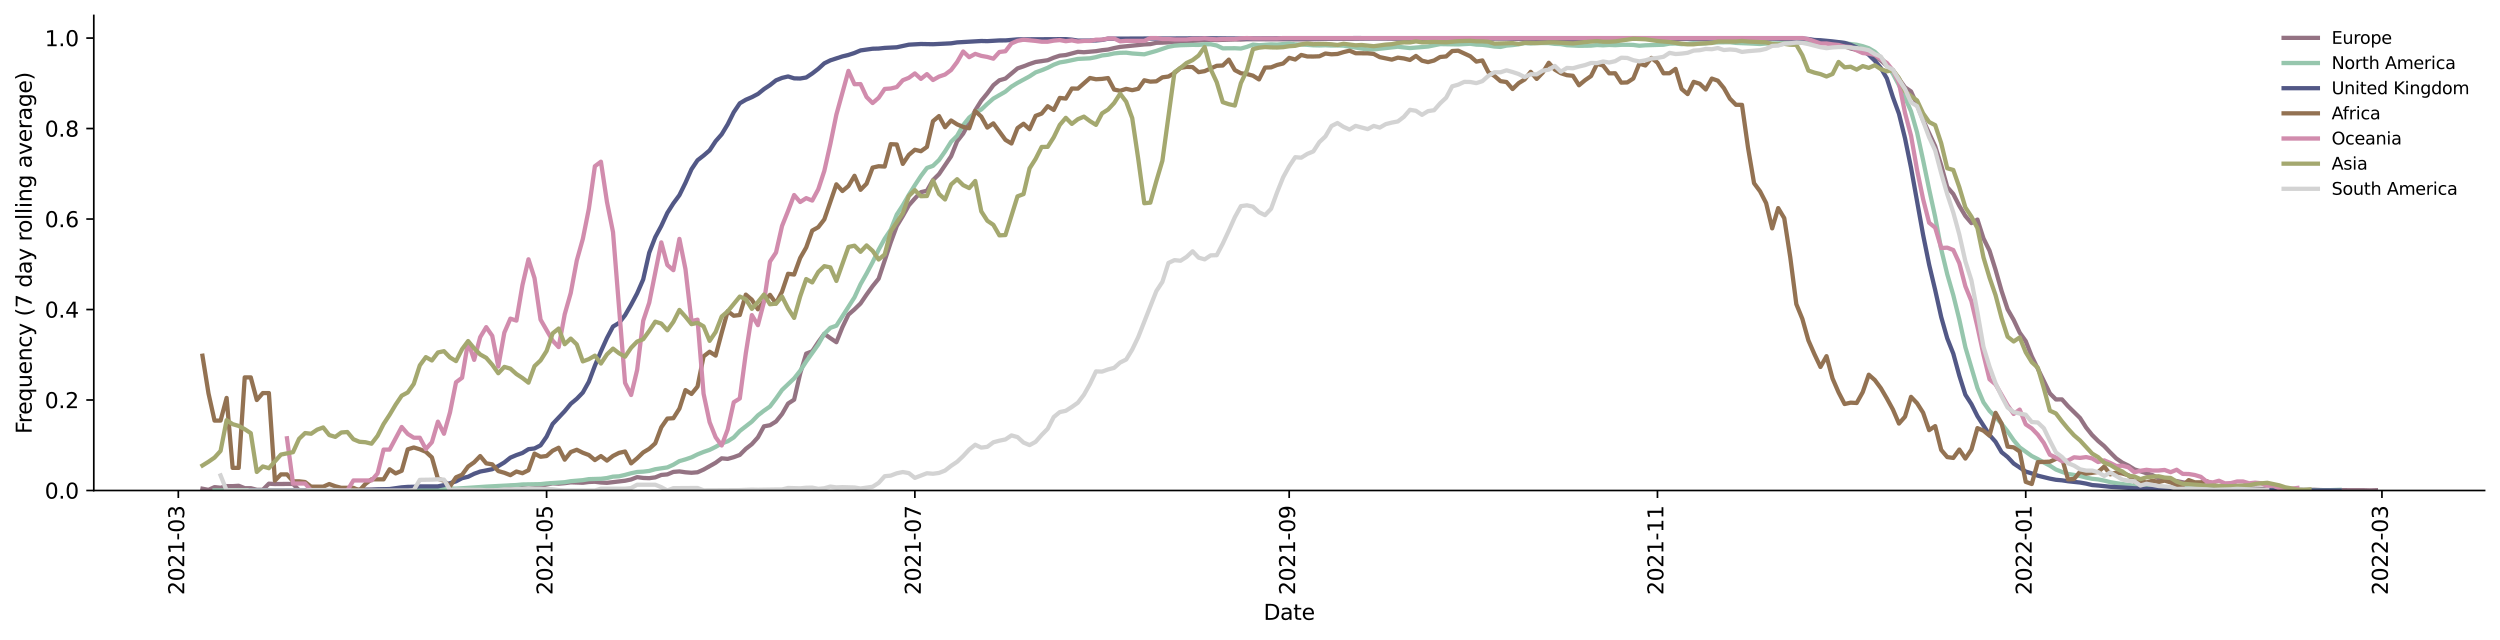 <?xml version="1.0" encoding="utf-8" standalone="no"?>
<!DOCTYPE svg PUBLIC "-//W3C//DTD SVG 1.1//EN"
  "http://www.w3.org/Graphics/SVG/1.1/DTD/svg11.dtd">
<svg xmlns:xlink="http://www.w3.org/1999/xlink" width="1166.981pt" height="298.621pt" viewBox="0 0 1166.981 298.621" xmlns="http://www.w3.org/2000/svg" version="1.1">
 <defs>
  <style type="text/css">*{stroke-linejoin: round; stroke-linecap: butt}</style>
 </defs>
 <g id="figure_1">
  <g id="patch_1">
   <path d="M 0 298.621 
L 1166.981 298.621 
L 1166.981 0 
L 0 0 
z
" style="fill: #ffffff"/>
  </g>
  <g id="axes_1">
   <g id="patch_2">
    <path d="M 43.781 228.96 
L 1159.781 228.96 
L 1159.781 7.2 
L 43.781 7.2 
z
" style="fill: #ffffff"/>
   </g>
   <g id="matplotlib.axis_1">
    <g id="xtick_1">
     <g id="line2d_1">
      <defs>
       <path id="m0b59e2b775" d="M 0 0 
L 0 3.5 
" style="stroke: #000000; stroke-width: 0.8"/>
      </defs>
      <g>
       <use xlink:href="#m0b59e2b775" x="83.236" y="228.96" style="stroke: #000000; stroke-width: 0.8"/>
      </g>
     </g>
     <g id="text_1">
      <!-- 2021-03 -->
      <g transform="translate(85.995 277.743)rotate(-90)scale(0.1 -0.1)">
       <defs>
        <path id="DejaVuSans-32" d="M 1228 531 
L 3431 531 
L 3431 0 
L 469 0 
L 469 531 
Q 828 903 1448 1529 
Q 2069 2156 2228 2338 
Q 2531 2678 2651 2914 
Q 2772 3150 2772 3378 
Q 2772 3750 2511 3984 
Q 2250 4219 1831 4219 
Q 1534 4219 1204 4116 
Q 875 4013 500 3803 
L 500 4441 
Q 881 4594 1212 4672 
Q 1544 4750 1819 4750 
Q 2544 4750 2975 4387 
Q 3406 4025 3406 3419 
Q 3406 3131 3298 2873 
Q 3191 2616 2906 2266 
Q 2828 2175 2409 1742 
Q 1991 1309 1228 531 
z
" transform="scale(0.016)"/>
        <path id="DejaVuSans-30" d="M 2034 4250 
Q 1547 4250 1301 3770 
Q 1056 3291 1056 2328 
Q 1056 1369 1301 889 
Q 1547 409 2034 409 
Q 2525 409 2770 889 
Q 3016 1369 3016 2328 
Q 3016 3291 2770 3770 
Q 2525 4250 2034 4250 
z
M 2034 4750 
Q 2819 4750 3233 4129 
Q 3647 3509 3647 2328 
Q 3647 1150 3233 529 
Q 2819 -91 2034 -91 
Q 1250 -91 836 529 
Q 422 1150 422 2328 
Q 422 3509 836 4129 
Q 1250 4750 2034 4750 
z
" transform="scale(0.016)"/>
        <path id="DejaVuSans-31" d="M 794 531 
L 1825 531 
L 1825 4091 
L 703 3866 
L 703 4441 
L 1819 4666 
L 2450 4666 
L 2450 531 
L 3481 531 
L 3481 0 
L 794 0 
L 794 531 
z
" transform="scale(0.016)"/>
        <path id="DejaVuSans-2d" d="M 313 2009 
L 1997 2009 
L 1997 1497 
L 313 1497 
L 313 2009 
z
" transform="scale(0.016)"/>
        <path id="DejaVuSans-33" d="M 2597 2516 
Q 3050 2419 3304 2112 
Q 3559 1806 3559 1356 
Q 3559 666 3084 287 
Q 2609 -91 1734 -91 
Q 1441 -91 1130 -33 
Q 819 25 488 141 
L 488 750 
Q 750 597 1062 519 
Q 1375 441 1716 441 
Q 2309 441 2620 675 
Q 2931 909 2931 1356 
Q 2931 1769 2642 2001 
Q 2353 2234 1838 2234 
L 1294 2234 
L 1294 2753 
L 1863 2753 
Q 2328 2753 2575 2939 
Q 2822 3125 2822 3475 
Q 2822 3834 2567 4026 
Q 2313 4219 1838 4219 
Q 1578 4219 1281 4162 
Q 984 4106 628 3988 
L 628 4550 
Q 988 4650 1302 4700 
Q 1616 4750 1894 4750 
Q 2613 4750 3031 4423 
Q 3450 4097 3450 3541 
Q 3450 3153 3228 2886 
Q 3006 2619 2597 2516 
z
" transform="scale(0.016)"/>
       </defs>
       <use xlink:href="#DejaVuSans-32"/>
       <use xlink:href="#DejaVuSans-30" x="63.623"/>
       <use xlink:href="#DejaVuSans-32" x="127.246"/>
       <use xlink:href="#DejaVuSans-31" x="190.869"/>
       <use xlink:href="#DejaVuSans-2d" x="254.492"/>
       <use xlink:href="#DejaVuSans-30" x="290.576"/>
       <use xlink:href="#DejaVuSans-33" x="354.199"/>
      </g>
     </g>
    </g>
    <g id="xtick_2">
     <g id="line2d_2">
      <g>
       <use xlink:href="#m0b59e2b775" x="255.145" y="228.96" style="stroke: #000000; stroke-width: 0.8"/>
      </g>
     </g>
     <g id="text_2">
      <!-- 2021-05 -->
      <g transform="translate(257.904 277.743)rotate(-90)scale(0.1 -0.1)">
       <defs>
        <path id="DejaVuSans-35" d="M 691 4666 
L 3169 4666 
L 3169 4134 
L 1269 4134 
L 1269 2991 
Q 1406 3038 1543 3061 
Q 1681 3084 1819 3084 
Q 2600 3084 3056 2656 
Q 3513 2228 3513 1497 
Q 3513 744 3044 326 
Q 2575 -91 1722 -91 
Q 1428 -91 1123 -41 
Q 819 9 494 109 
L 494 744 
Q 775 591 1075 516 
Q 1375 441 1709 441 
Q 2250 441 2565 725 
Q 2881 1009 2881 1497 
Q 2881 1984 2565 2268 
Q 2250 2553 1709 2553 
Q 1456 2553 1204 2497 
Q 953 2441 691 2322 
L 691 4666 
z
" transform="scale(0.016)"/>
       </defs>
       <use xlink:href="#DejaVuSans-32"/>
       <use xlink:href="#DejaVuSans-30" x="63.623"/>
       <use xlink:href="#DejaVuSans-32" x="127.246"/>
       <use xlink:href="#DejaVuSans-31" x="190.869"/>
       <use xlink:href="#DejaVuSans-2d" x="254.492"/>
       <use xlink:href="#DejaVuSans-30" x="290.576"/>
       <use xlink:href="#DejaVuSans-35" x="354.199"/>
      </g>
     </g>
    </g>
    <g id="xtick_3">
     <g id="line2d_3">
      <g>
       <use xlink:href="#m0b59e2b775" x="427.054" y="228.96" style="stroke: #000000; stroke-width: 0.8"/>
      </g>
     </g>
     <g id="text_3">
      <!-- 2021-07 -->
      <g transform="translate(429.813 277.743)rotate(-90)scale(0.1 -0.1)">
       <defs>
        <path id="DejaVuSans-37" d="M 525 4666 
L 3525 4666 
L 3525 4397 
L 1831 0 
L 1172 0 
L 2766 4134 
L 525 4134 
L 525 4666 
z
" transform="scale(0.016)"/>
       </defs>
       <use xlink:href="#DejaVuSans-32"/>
       <use xlink:href="#DejaVuSans-30" x="63.623"/>
       <use xlink:href="#DejaVuSans-32" x="127.246"/>
       <use xlink:href="#DejaVuSans-31" x="190.869"/>
       <use xlink:href="#DejaVuSans-2d" x="254.492"/>
       <use xlink:href="#DejaVuSans-30" x="290.576"/>
       <use xlink:href="#DejaVuSans-37" x="354.199"/>
      </g>
     </g>
    </g>
    <g id="xtick_4">
     <g id="line2d_4">
      <g>
       <use xlink:href="#m0b59e2b775" x="601.781" y="228.96" style="stroke: #000000; stroke-width: 0.8"/>
      </g>
     </g>
     <g id="text_4">
      <!-- 2021-09 -->
      <g transform="translate(604.541 277.743)rotate(-90)scale(0.1 -0.1)">
       <defs>
        <path id="DejaVuSans-39" d="M 703 97 
L 703 672 
Q 941 559 1184 500 
Q 1428 441 1663 441 
Q 2288 441 2617 861 
Q 2947 1281 2994 2138 
Q 2813 1869 2534 1725 
Q 2256 1581 1919 1581 
Q 1219 1581 811 2004 
Q 403 2428 403 3163 
Q 403 3881 828 4315 
Q 1253 4750 1959 4750 
Q 2769 4750 3195 4129 
Q 3622 3509 3622 2328 
Q 3622 1225 3098 567 
Q 2575 -91 1691 -91 
Q 1453 -91 1209 -44 
Q 966 3 703 97 
z
M 1959 2075 
Q 2384 2075 2632 2365 
Q 2881 2656 2881 3163 
Q 2881 3666 2632 3958 
Q 2384 4250 1959 4250 
Q 1534 4250 1286 3958 
Q 1038 3666 1038 3163 
Q 1038 2656 1286 2365 
Q 1534 2075 1959 2075 
z
" transform="scale(0.016)"/>
       </defs>
       <use xlink:href="#DejaVuSans-32"/>
       <use xlink:href="#DejaVuSans-30" x="63.623"/>
       <use xlink:href="#DejaVuSans-32" x="127.246"/>
       <use xlink:href="#DejaVuSans-31" x="190.869"/>
       <use xlink:href="#DejaVuSans-2d" x="254.492"/>
       <use xlink:href="#DejaVuSans-30" x="290.576"/>
       <use xlink:href="#DejaVuSans-39" x="354.199"/>
      </g>
     </g>
    </g>
    <g id="xtick_5">
     <g id="line2d_5">
      <g>
       <use xlink:href="#m0b59e2b775" x="773.69" y="228.96" style="stroke: #000000; stroke-width: 0.8"/>
      </g>
     </g>
     <g id="text_5">
      <!-- 2021-11 -->
      <g transform="translate(776.45 277.743)rotate(-90)scale(0.1 -0.1)">
       <use xlink:href="#DejaVuSans-32"/>
       <use xlink:href="#DejaVuSans-30" x="63.623"/>
       <use xlink:href="#DejaVuSans-32" x="127.246"/>
       <use xlink:href="#DejaVuSans-31" x="190.869"/>
       <use xlink:href="#DejaVuSans-2d" x="254.492"/>
       <use xlink:href="#DejaVuSans-31" x="290.576"/>
       <use xlink:href="#DejaVuSans-31" x="354.199"/>
      </g>
     </g>
    </g>
    <g id="xtick_6">
     <g id="line2d_6">
      <g>
       <use xlink:href="#m0b59e2b775" x="945.599" y="228.96" style="stroke: #000000; stroke-width: 0.8"/>
      </g>
     </g>
     <g id="text_6">
      <!-- 2022-01 -->
      <g transform="translate(948.359 277.743)rotate(-90)scale(0.1 -0.1)">
       <use xlink:href="#DejaVuSans-32"/>
       <use xlink:href="#DejaVuSans-30" x="63.623"/>
       <use xlink:href="#DejaVuSans-32" x="127.246"/>
       <use xlink:href="#DejaVuSans-32" x="190.869"/>
       <use xlink:href="#DejaVuSans-2d" x="254.492"/>
       <use xlink:href="#DejaVuSans-30" x="290.576"/>
       <use xlink:href="#DejaVuSans-31" x="354.199"/>
      </g>
     </g>
    </g>
    <g id="xtick_7">
     <g id="line2d_7">
      <g>
       <use xlink:href="#m0b59e2b775" x="1111.872" y="228.96" style="stroke: #000000; stroke-width: 0.8"/>
      </g>
     </g>
     <g id="text_7">
      <!-- 2022-03 -->
      <g transform="translate(1114.632 277.743)rotate(-90)scale(0.1 -0.1)">
       <use xlink:href="#DejaVuSans-32"/>
       <use xlink:href="#DejaVuSans-30" x="63.623"/>
       <use xlink:href="#DejaVuSans-32" x="127.246"/>
       <use xlink:href="#DejaVuSans-32" x="190.869"/>
       <use xlink:href="#DejaVuSans-2d" x="254.492"/>
       <use xlink:href="#DejaVuSans-30" x="290.576"/>
       <use xlink:href="#DejaVuSans-33" x="354.199"/>
      </g>
     </g>
    </g>
    <g id="text_8">
     <!-- Date -->
     <g transform="translate(589.83 289.341)scale(0.1 -0.1)">
      <defs>
       <path id="DejaVuSans-44" d="M 1259 4147 
L 1259 519 
L 2022 519 
Q 2988 519 3436 956 
Q 3884 1394 3884 2338 
Q 3884 3275 3436 3711 
Q 2988 4147 2022 4147 
L 1259 4147 
z
M 628 4666 
L 1925 4666 
Q 3281 4666 3915 4102 
Q 4550 3538 4550 2338 
Q 4550 1131 3912 565 
Q 3275 0 1925 0 
L 628 0 
L 628 4666 
z
" transform="scale(0.016)"/>
       <path id="DejaVuSans-61" d="M 2194 1759 
Q 1497 1759 1228 1600 
Q 959 1441 959 1056 
Q 959 750 1161 570 
Q 1363 391 1709 391 
Q 2188 391 2477 730 
Q 2766 1069 2766 1631 
L 2766 1759 
L 2194 1759 
z
M 3341 1997 
L 3341 0 
L 2766 0 
L 2766 531 
Q 2569 213 2275 61 
Q 1981 -91 1556 -91 
Q 1019 -91 701 211 
Q 384 513 384 1019 
Q 384 1609 779 1909 
Q 1175 2209 1959 2209 
L 2766 2209 
L 2766 2266 
Q 2766 2663 2505 2880 
Q 2244 3097 1772 3097 
Q 1472 3097 1187 3025 
Q 903 2953 641 2809 
L 641 3341 
Q 956 3463 1253 3523 
Q 1550 3584 1831 3584 
Q 2591 3584 2966 3190 
Q 3341 2797 3341 1997 
z
" transform="scale(0.016)"/>
       <path id="DejaVuSans-74" d="M 1172 4494 
L 1172 3500 
L 2356 3500 
L 2356 3053 
L 1172 3053 
L 1172 1153 
Q 1172 725 1289 603 
Q 1406 481 1766 481 
L 2356 481 
L 2356 0 
L 1766 0 
Q 1100 0 847 248 
Q 594 497 594 1153 
L 594 3053 
L 172 3053 
L 172 3500 
L 594 3500 
L 594 4494 
L 1172 4494 
z
" transform="scale(0.016)"/>
       <path id="DejaVuSans-65" d="M 3597 1894 
L 3597 1613 
L 953 1613 
Q 991 1019 1311 708 
Q 1631 397 2203 397 
Q 2534 397 2845 478 
Q 3156 559 3463 722 
L 3463 178 
Q 3153 47 2828 -22 
Q 2503 -91 2169 -91 
Q 1331 -91 842 396 
Q 353 884 353 1716 
Q 353 2575 817 3079 
Q 1281 3584 2069 3584 
Q 2775 3584 3186 3129 
Q 3597 2675 3597 1894 
z
M 3022 2063 
Q 3016 2534 2758 2815 
Q 2500 3097 2075 3097 
Q 1594 3097 1305 2825 
Q 1016 2553 972 2059 
L 3022 2063 
z
" transform="scale(0.016)"/>
      </defs>
      <use xlink:href="#DejaVuSans-44"/>
      <use xlink:href="#DejaVuSans-61" x="77.002"/>
      <use xlink:href="#DejaVuSans-74" x="138.281"/>
      <use xlink:href="#DejaVuSans-65" x="177.49"/>
     </g>
    </g>
   </g>
   <g id="matplotlib.axis_2">
    <g id="ytick_1">
     <g id="line2d_8">
      <defs>
       <path id="mb4c705881f" d="M 0 0 
L -3.5 0 
" style="stroke: #000000; stroke-width: 0.8"/>
      </defs>
      <g>
       <use xlink:href="#mb4c705881f" x="43.781" y="228.96" style="stroke: #000000; stroke-width: 0.8"/>
      </g>
     </g>
     <g id="text_9">
      <!-- 0.0 -->
      <g transform="translate(20.878 232.759)scale(0.1 -0.1)">
       <defs>
        <path id="DejaVuSans-2e" d="M 684 794 
L 1344 794 
L 1344 0 
L 684 0 
L 684 794 
z
" transform="scale(0.016)"/>
       </defs>
       <use xlink:href="#DejaVuSans-30"/>
       <use xlink:href="#DejaVuSans-2e" x="63.623"/>
       <use xlink:href="#DejaVuSans-30" x="95.41"/>
      </g>
     </g>
    </g>
    <g id="ytick_2">
     <g id="line2d_9">
      <g>
       <use xlink:href="#mb4c705881f" x="43.781" y="186.72" style="stroke: #000000; stroke-width: 0.8"/>
      </g>
     </g>
     <g id="text_10">
      <!-- 0.2 -->
      <g transform="translate(20.878 190.519)scale(0.1 -0.1)">
       <use xlink:href="#DejaVuSans-30"/>
       <use xlink:href="#DejaVuSans-2e" x="63.623"/>
       <use xlink:href="#DejaVuSans-32" x="95.41"/>
      </g>
     </g>
    </g>
    <g id="ytick_3">
     <g id="line2d_10">
      <g>
       <use xlink:href="#mb4c705881f" x="43.781" y="144.48" style="stroke: #000000; stroke-width: 0.8"/>
      </g>
     </g>
     <g id="text_11">
      <!-- 0.4 -->
      <g transform="translate(20.878 148.279)scale(0.1 -0.1)">
       <defs>
        <path id="DejaVuSans-34" d="M 2419 4116 
L 825 1625 
L 2419 1625 
L 2419 4116 
z
M 2253 4666 
L 3047 4666 
L 3047 1625 
L 3713 1625 
L 3713 1100 
L 3047 1100 
L 3047 0 
L 2419 0 
L 2419 1100 
L 313 1100 
L 313 1709 
L 2253 4666 
z
" transform="scale(0.016)"/>
       </defs>
       <use xlink:href="#DejaVuSans-30"/>
       <use xlink:href="#DejaVuSans-2e" x="63.623"/>
       <use xlink:href="#DejaVuSans-34" x="95.41"/>
      </g>
     </g>
    </g>
    <g id="ytick_4">
     <g id="line2d_11">
      <g>
       <use xlink:href="#mb4c705881f" x="43.781" y="102.24" style="stroke: #000000; stroke-width: 0.8"/>
      </g>
     </g>
     <g id="text_12">
      <!-- 0.6 -->
      <g transform="translate(20.878 106.039)scale(0.1 -0.1)">
       <defs>
        <path id="DejaVuSans-36" d="M 2113 2584 
Q 1688 2584 1439 2293 
Q 1191 2003 1191 1497 
Q 1191 994 1439 701 
Q 1688 409 2113 409 
Q 2538 409 2786 701 
Q 3034 994 3034 1497 
Q 3034 2003 2786 2293 
Q 2538 2584 2113 2584 
z
M 3366 4563 
L 3366 3988 
Q 3128 4100 2886 4159 
Q 2644 4219 2406 4219 
Q 1781 4219 1451 3797 
Q 1122 3375 1075 2522 
Q 1259 2794 1537 2939 
Q 1816 3084 2150 3084 
Q 2853 3084 3261 2657 
Q 3669 2231 3669 1497 
Q 3669 778 3244 343 
Q 2819 -91 2113 -91 
Q 1303 -91 875 529 
Q 447 1150 447 2328 
Q 447 3434 972 4092 
Q 1497 4750 2381 4750 
Q 2619 4750 2861 4703 
Q 3103 4656 3366 4563 
z
" transform="scale(0.016)"/>
       </defs>
       <use xlink:href="#DejaVuSans-30"/>
       <use xlink:href="#DejaVuSans-2e" x="63.623"/>
       <use xlink:href="#DejaVuSans-36" x="95.41"/>
      </g>
     </g>
    </g>
    <g id="ytick_5">
     <g id="line2d_12">
      <g>
       <use xlink:href="#mb4c705881f" x="43.781" y="60" style="stroke: #000000; stroke-width: 0.8"/>
      </g>
     </g>
     <g id="text_13">
      <!-- 0.8 -->
      <g transform="translate(20.878 63.799)scale(0.1 -0.1)">
       <defs>
        <path id="DejaVuSans-38" d="M 2034 2216 
Q 1584 2216 1326 1975 
Q 1069 1734 1069 1313 
Q 1069 891 1326 650 
Q 1584 409 2034 409 
Q 2484 409 2743 651 
Q 3003 894 3003 1313 
Q 3003 1734 2745 1975 
Q 2488 2216 2034 2216 
z
M 1403 2484 
Q 997 2584 770 2862 
Q 544 3141 544 3541 
Q 544 4100 942 4425 
Q 1341 4750 2034 4750 
Q 2731 4750 3128 4425 
Q 3525 4100 3525 3541 
Q 3525 3141 3298 2862 
Q 3072 2584 2669 2484 
Q 3125 2378 3379 2068 
Q 3634 1759 3634 1313 
Q 3634 634 3220 271 
Q 2806 -91 2034 -91 
Q 1263 -91 848 271 
Q 434 634 434 1313 
Q 434 1759 690 2068 
Q 947 2378 1403 2484 
z
M 1172 3481 
Q 1172 3119 1398 2916 
Q 1625 2713 2034 2713 
Q 2441 2713 2670 2916 
Q 2900 3119 2900 3481 
Q 2900 3844 2670 4047 
Q 2441 4250 2034 4250 
Q 1625 4250 1398 4047 
Q 1172 3844 1172 3481 
z
" transform="scale(0.016)"/>
       </defs>
       <use xlink:href="#DejaVuSans-30"/>
       <use xlink:href="#DejaVuSans-2e" x="63.623"/>
       <use xlink:href="#DejaVuSans-38" x="95.41"/>
      </g>
     </g>
    </g>
    <g id="ytick_6">
     <g id="line2d_13">
      <g>
       <use xlink:href="#mb4c705881f" x="43.781" y="17.76" style="stroke: #000000; stroke-width: 0.8"/>
      </g>
     </g>
     <g id="text_14">
      <!-- 1.0 -->
      <g transform="translate(20.878 21.559)scale(0.1 -0.1)">
       <use xlink:href="#DejaVuSans-31"/>
       <use xlink:href="#DejaVuSans-2e" x="63.623"/>
       <use xlink:href="#DejaVuSans-30" x="95.41"/>
      </g>
     </g>
    </g>
    <g id="text_15">
     <!-- Frequency (7 day rolling average) -->
     <g transform="translate(14.798 202.529)rotate(-90)scale(0.1 -0.1)">
      <defs>
       <path id="DejaVuSans-46" d="M 628 4666 
L 3309 4666 
L 3309 4134 
L 1259 4134 
L 1259 2759 
L 3109 2759 
L 3109 2228 
L 1259 2228 
L 1259 0 
L 628 0 
L 628 4666 
z
" transform="scale(0.016)"/>
       <path id="DejaVuSans-72" d="M 2631 2963 
Q 2534 3019 2420 3045 
Q 2306 3072 2169 3072 
Q 1681 3072 1420 2755 
Q 1159 2438 1159 1844 
L 1159 0 
L 581 0 
L 581 3500 
L 1159 3500 
L 1159 2956 
Q 1341 3275 1631 3429 
Q 1922 3584 2338 3584 
Q 2397 3584 2469 3576 
Q 2541 3569 2628 3553 
L 2631 2963 
z
" transform="scale(0.016)"/>
       <path id="DejaVuSans-71" d="M 947 1747 
Q 947 1113 1208 752 
Q 1469 391 1925 391 
Q 2381 391 2643 752 
Q 2906 1113 2906 1747 
Q 2906 2381 2643 2742 
Q 2381 3103 1925 3103 
Q 1469 3103 1208 2742 
Q 947 2381 947 1747 
z
M 2906 525 
Q 2725 213 2448 61 
Q 2172 -91 1784 -91 
Q 1150 -91 751 415 
Q 353 922 353 1747 
Q 353 2572 751 3078 
Q 1150 3584 1784 3584 
Q 2172 3584 2448 3432 
Q 2725 3281 2906 2969 
L 2906 3500 
L 3481 3500 
L 3481 -1331 
L 2906 -1331 
L 2906 525 
z
" transform="scale(0.016)"/>
       <path id="DejaVuSans-75" d="M 544 1381 
L 544 3500 
L 1119 3500 
L 1119 1403 
Q 1119 906 1312 657 
Q 1506 409 1894 409 
Q 2359 409 2629 706 
Q 2900 1003 2900 1516 
L 2900 3500 
L 3475 3500 
L 3475 0 
L 2900 0 
L 2900 538 
Q 2691 219 2414 64 
Q 2138 -91 1772 -91 
Q 1169 -91 856 284 
Q 544 659 544 1381 
z
M 1991 3584 
L 1991 3584 
z
" transform="scale(0.016)"/>
       <path id="DejaVuSans-6e" d="M 3513 2113 
L 3513 0 
L 2938 0 
L 2938 2094 
Q 2938 2591 2744 2837 
Q 2550 3084 2163 3084 
Q 1697 3084 1428 2787 
Q 1159 2491 1159 1978 
L 1159 0 
L 581 0 
L 581 3500 
L 1159 3500 
L 1159 2956 
Q 1366 3272 1645 3428 
Q 1925 3584 2291 3584 
Q 2894 3584 3203 3211 
Q 3513 2838 3513 2113 
z
" transform="scale(0.016)"/>
       <path id="DejaVuSans-63" d="M 3122 3366 
L 3122 2828 
Q 2878 2963 2633 3030 
Q 2388 3097 2138 3097 
Q 1578 3097 1268 2742 
Q 959 2388 959 1747 
Q 959 1106 1268 751 
Q 1578 397 2138 397 
Q 2388 397 2633 464 
Q 2878 531 3122 666 
L 3122 134 
Q 2881 22 2623 -34 
Q 2366 -91 2075 -91 
Q 1284 -91 818 406 
Q 353 903 353 1747 
Q 353 2603 823 3093 
Q 1294 3584 2113 3584 
Q 2378 3584 2631 3529 
Q 2884 3475 3122 3366 
z
" transform="scale(0.016)"/>
       <path id="DejaVuSans-79" d="M 2059 -325 
Q 1816 -950 1584 -1140 
Q 1353 -1331 966 -1331 
L 506 -1331 
L 506 -850 
L 844 -850 
Q 1081 -850 1212 -737 
Q 1344 -625 1503 -206 
L 1606 56 
L 191 3500 
L 800 3500 
L 1894 763 
L 2988 3500 
L 3597 3500 
L 2059 -325 
z
" transform="scale(0.016)"/>
       <path id="DejaVuSans-20" transform="scale(0.016)"/>
       <path id="DejaVuSans-28" d="M 1984 4856 
Q 1566 4138 1362 3434 
Q 1159 2731 1159 2009 
Q 1159 1288 1364 580 
Q 1569 -128 1984 -844 
L 1484 -844 
Q 1016 -109 783 600 
Q 550 1309 550 2009 
Q 550 2706 781 3412 
Q 1013 4119 1484 4856 
L 1984 4856 
z
" transform="scale(0.016)"/>
       <path id="DejaVuSans-64" d="M 2906 2969 
L 2906 4863 
L 3481 4863 
L 3481 0 
L 2906 0 
L 2906 525 
Q 2725 213 2448 61 
Q 2172 -91 1784 -91 
Q 1150 -91 751 415 
Q 353 922 353 1747 
Q 353 2572 751 3078 
Q 1150 3584 1784 3584 
Q 2172 3584 2448 3432 
Q 2725 3281 2906 2969 
z
M 947 1747 
Q 947 1113 1208 752 
Q 1469 391 1925 391 
Q 2381 391 2643 752 
Q 2906 1113 2906 1747 
Q 2906 2381 2643 2742 
Q 2381 3103 1925 3103 
Q 1469 3103 1208 2742 
Q 947 2381 947 1747 
z
" transform="scale(0.016)"/>
       <path id="DejaVuSans-6f" d="M 1959 3097 
Q 1497 3097 1228 2736 
Q 959 2375 959 1747 
Q 959 1119 1226 758 
Q 1494 397 1959 397 
Q 2419 397 2687 759 
Q 2956 1122 2956 1747 
Q 2956 2369 2687 2733 
Q 2419 3097 1959 3097 
z
M 1959 3584 
Q 2709 3584 3137 3096 
Q 3566 2609 3566 1747 
Q 3566 888 3137 398 
Q 2709 -91 1959 -91 
Q 1206 -91 779 398 
Q 353 888 353 1747 
Q 353 2609 779 3096 
Q 1206 3584 1959 3584 
z
" transform="scale(0.016)"/>
       <path id="DejaVuSans-6c" d="M 603 4863 
L 1178 4863 
L 1178 0 
L 603 0 
L 603 4863 
z
" transform="scale(0.016)"/>
       <path id="DejaVuSans-69" d="M 603 3500 
L 1178 3500 
L 1178 0 
L 603 0 
L 603 3500 
z
M 603 4863 
L 1178 4863 
L 1178 4134 
L 603 4134 
L 603 4863 
z
" transform="scale(0.016)"/>
       <path id="DejaVuSans-67" d="M 2906 1791 
Q 2906 2416 2648 2759 
Q 2391 3103 1925 3103 
Q 1463 3103 1205 2759 
Q 947 2416 947 1791 
Q 947 1169 1205 825 
Q 1463 481 1925 481 
Q 2391 481 2648 825 
Q 2906 1169 2906 1791 
z
M 3481 434 
Q 3481 -459 3084 -895 
Q 2688 -1331 1869 -1331 
Q 1566 -1331 1297 -1286 
Q 1028 -1241 775 -1147 
L 775 -588 
Q 1028 -725 1275 -790 
Q 1522 -856 1778 -856 
Q 2344 -856 2625 -561 
Q 2906 -266 2906 331 
L 2906 616 
Q 2728 306 2450 153 
Q 2172 0 1784 0 
Q 1141 0 747 490 
Q 353 981 353 1791 
Q 353 2603 747 3093 
Q 1141 3584 1784 3584 
Q 2172 3584 2450 3431 
Q 2728 3278 2906 2969 
L 2906 3500 
L 3481 3500 
L 3481 434 
z
" transform="scale(0.016)"/>
       <path id="DejaVuSans-76" d="M 191 3500 
L 800 3500 
L 1894 563 
L 2988 3500 
L 3597 3500 
L 2284 0 
L 1503 0 
L 191 3500 
z
" transform="scale(0.016)"/>
       <path id="DejaVuSans-29" d="M 513 4856 
L 1013 4856 
Q 1481 4119 1714 3412 
Q 1947 2706 1947 2009 
Q 1947 1309 1714 600 
Q 1481 -109 1013 -844 
L 513 -844 
Q 928 -128 1133 580 
Q 1338 1288 1338 2009 
Q 1338 2731 1133 3434 
Q 928 4138 513 4856 
z
" transform="scale(0.016)"/>
      </defs>
      <use xlink:href="#DejaVuSans-46"/>
      <use xlink:href="#DejaVuSans-72" x="50.27"/>
      <use xlink:href="#DejaVuSans-65" x="89.133"/>
      <use xlink:href="#DejaVuSans-71" x="150.656"/>
      <use xlink:href="#DejaVuSans-75" x="214.133"/>
      <use xlink:href="#DejaVuSans-65" x="277.512"/>
      <use xlink:href="#DejaVuSans-6e" x="339.035"/>
      <use xlink:href="#DejaVuSans-63" x="402.414"/>
      <use xlink:href="#DejaVuSans-79" x="457.395"/>
      <use xlink:href="#DejaVuSans-20" x="516.574"/>
      <use xlink:href="#DejaVuSans-28" x="548.361"/>
      <use xlink:href="#DejaVuSans-37" x="587.375"/>
      <use xlink:href="#DejaVuSans-20" x="650.998"/>
      <use xlink:href="#DejaVuSans-64" x="682.785"/>
      <use xlink:href="#DejaVuSans-61" x="746.262"/>
      <use xlink:href="#DejaVuSans-79" x="807.541"/>
      <use xlink:href="#DejaVuSans-20" x="866.721"/>
      <use xlink:href="#DejaVuSans-72" x="898.508"/>
      <use xlink:href="#DejaVuSans-6f" x="937.371"/>
      <use xlink:href="#DejaVuSans-6c" x="998.553"/>
      <use xlink:href="#DejaVuSans-6c" x="1026.336"/>
      <use xlink:href="#DejaVuSans-69" x="1054.119"/>
      <use xlink:href="#DejaVuSans-6e" x="1081.902"/>
      <use xlink:href="#DejaVuSans-67" x="1145.281"/>
      <use xlink:href="#DejaVuSans-20" x="1208.758"/>
      <use xlink:href="#DejaVuSans-61" x="1240.545"/>
      <use xlink:href="#DejaVuSans-76" x="1301.824"/>
      <use xlink:href="#DejaVuSans-65" x="1361.004"/>
      <use xlink:href="#DejaVuSans-72" x="1422.527"/>
      <use xlink:href="#DejaVuSans-61" x="1463.641"/>
      <use xlink:href="#DejaVuSans-67" x="1524.92"/>
      <use xlink:href="#DejaVuSans-65" x="1588.396"/>
      <use xlink:href="#DejaVuSans-29" x="1649.92"/>
     </g>
    </g>
   </g>
   <g id="line2d_14">
    <path d="M 94.509 228.132 
L 97.327 228.667 
L 100.145 227.387 
L 102.963 227.68 
L 105.781 226.934 
L 108.599 226.934 
L 111.418 226.761 
L 114.236 227.882 
L 117.054 227.882 
L 119.872 228.628 
L 122.69 228.628 
L 125.509 225.784 
L 128.327 225.943 
L 136.781 225.881 
L 139.599 228.898 
L 150.872 228.829 
L 156.509 228.676 
L 162.145 228.544 
L 176.236 228.535 
L 181.872 228.413 
L 187.509 228.515 
L 190.327 228.621 
L 193.145 228.44 
L 195.963 228.477 
L 198.781 228.202 
L 204.418 228.171 
L 207.236 228.373 
L 210.054 228.341 
L 212.872 228.627 
L 224.145 228.11 
L 229.781 227.728 
L 232.599 227.651 
L 235.418 227.311 
L 238.236 226.835 
L 243.872 226.846 
L 246.69 226.435 
L 249.509 226.501 
L 252.327 226.722 
L 257.963 225.614 
L 260.781 225.773 
L 263.599 225.534 
L 266.418 225.155 
L 272.054 225.347 
L 274.872 224.983 
L 277.69 224.875 
L 280.509 225.233 
L 283.327 225.385 
L 291.781 224.404 
L 294.599 223.803 
L 297.418 222.72 
L 300.236 223.098 
L 303.054 223.207 
L 305.872 222.833 
L 308.69 221.704 
L 311.509 221.445 
L 314.327 220.284 
L 317.145 220.051 
L 319.963 220.464 
L 322.781 220.689 
L 325.599 220.453 
L 328.418 219.198 
L 334.054 216.02 
L 336.872 213.949 
L 339.69 214.209 
L 342.509 213.403 
L 345.327 212.354 
L 348.145 209.513 
L 350.963 207.315 
L 353.781 204.163 
L 356.599 199.012 
L 359.418 198.495 
L 362.236 196.757 
L 365.054 193.267 
L 367.872 188.374 
L 370.69 186.56 
L 373.509 174.396 
L 376.327 165.078 
L 379.145 163.968 
L 381.963 159.715 
L 384.781 155.83 
L 387.599 157.851 
L 390.418 159.73 
L 393.236 152.723 
L 396.054 146.863 
L 398.872 144.402 
L 401.69 141.659 
L 404.509 137.516 
L 407.327 133.582 
L 410.145 130.093 
L 415.781 113.165 
L 418.599 105.552 
L 421.418 100.848 
L 424.236 95.834 
L 427.054 92.644 
L 429.872 89.695 
L 432.69 89.038 
L 435.509 84.07 
L 438.327 81.278 
L 443.963 72.956 
L 446.781 65.958 
L 449.599 62.336 
L 452.418 57.16 
L 455.236 51.502 
L 458.054 46.989 
L 460.872 43.578 
L 463.69 39.789 
L 466.509 37.47 
L 469.327 36.666 
L 474.963 31.935 
L 477.781 30.968 
L 480.599 29.875 
L 483.418 28.929 
L 489.054 28.107 
L 491.872 26.922 
L 494.69 25.989 
L 497.509 25.696 
L 503.145 24.199 
L 505.963 24.384 
L 511.599 23.889 
L 514.418 23.423 
L 517.236 23.132 
L 520.054 22.445 
L 522.872 21.9 
L 534.145 20.73 
L 536.963 20.591 
L 539.781 19.972 
L 542.599 19.907 
L 548.236 19.622 
L 559.509 18.899 
L 565.145 18.568 
L 567.963 18.688 
L 573.599 18.516 
L 576.418 18.418 
L 579.236 18.473 
L 582.054 18.322 
L 610.236 18.389 
L 618.69 18.164 
L 624.327 18.1 
L 629.963 18.115 
L 641.236 17.977 
L 649.69 18.008 
L 655.327 18.101 
L 663.781 18.167 
L 669.418 18.055 
L 675.054 17.995 
L 683.509 18.042 
L 689.145 18.028 
L 703.236 17.98 
L 708.872 18.182 
L 722.963 18.12 
L 728.599 18.75 
L 737.054 18.73 
L 742.69 18.179 
L 770.872 18.037 
L 784.963 18.169 
L 787.781 18.156 
L 790.599 18.341 
L 796.236 18.289 
L 827.236 17.98 
L 841.327 18.504 
L 844.145 18.966 
L 846.963 19.25 
L 849.781 19.727 
L 852.599 20.037 
L 861.054 21.609 
L 863.872 22.631 
L 866.69 23.286 
L 869.509 24.197 
L 872.327 24.502 
L 875.145 26.274 
L 877.963 28.247 
L 880.781 30.692 
L 883.599 32.839 
L 889.236 40.752 
L 892.054 42.686 
L 894.872 48.896 
L 897.69 56.091 
L 903.327 68.262 
L 906.145 77.199 
L 908.963 87.283 
L 911.781 90.558 
L 914.599 96.08 
L 917.418 100.818 
L 920.236 104.127 
L 923.054 102.498 
L 925.872 111.291 
L 928.69 116.978 
L 931.509 125.96 
L 934.327 135.832 
L 937.145 144.385 
L 939.963 149.329 
L 942.781 155.3 
L 945.599 159.264 
L 948.418 166.371 
L 956.872 183.64 
L 959.69 186.457 
L 962.509 186.437 
L 965.327 189.592 
L 970.963 195.137 
L 973.781 199.566 
L 976.599 203.084 
L 979.418 205.872 
L 982.236 208.249 
L 985.054 211.217 
L 987.872 214.009 
L 990.69 215.957 
L 993.509 217.333 
L 996.327 219.105 
L 1001.963 220.904 
L 1004.781 221.804 
L 1007.599 223.21 
L 1010.418 223.872 
L 1013.236 224.355 
L 1016.054 224.561 
L 1021.69 225.686 
L 1027.327 226.654 
L 1030.145 226.999 
L 1032.963 227.001 
L 1038.599 227.396 
L 1041.418 227.376 
L 1044.236 227.534 
L 1047.054 227.929 
L 1058.327 228.266 
L 1061.145 228.295 
L 1063.963 228.48 
L 1075.236 228.656 
L 1080.872 228.651 
L 1083.69 228.777 
L 1103.418 228.831 
L 1106.236 228.907 
L 1109.054 228.827 
L 1109.054 228.827 
" clip-path="url(#pbaf2d86aac)" style="fill: none; stroke: #947383; stroke-width: 2; stroke-linecap: square"/>
   </g>
   <g id="line2d_15">
    <path d="M 100.145 228.909 
L 108.599 228.899 
L 111.418 228.794 
L 162.145 228.881 
L 176.236 228.736 
L 184.69 228.729 
L 195.963 228.58 
L 198.781 228.356 
L 210.054 228.044 
L 212.872 228.073 
L 218.509 227.721 
L 226.963 227.145 
L 241.054 226.404 
L 243.872 226.137 
L 252.327 225.992 
L 255.145 225.682 
L 263.599 225.09 
L 266.418 224.614 
L 272.054 224.138 
L 274.872 223.658 
L 280.509 223.489 
L 283.327 223.151 
L 286.145 222.49 
L 288.963 222.331 
L 291.781 221.678 
L 294.599 220.909 
L 297.418 220.311 
L 300.236 220.17 
L 303.054 219.826 
L 305.872 219.03 
L 311.509 218.188 
L 314.327 216.915 
L 317.145 215.237 
L 319.963 214.437 
L 322.781 213.481 
L 325.599 212.102 
L 328.418 210.959 
L 331.236 209.994 
L 334.054 208.597 
L 336.872 206.998 
L 339.69 205.985 
L 342.509 204.184 
L 345.327 201.179 
L 350.963 196.802 
L 353.781 193.893 
L 356.599 191.714 
L 359.418 189.75 
L 362.236 186.036 
L 365.054 182.016 
L 370.69 176.651 
L 373.509 173.087 
L 376.327 168.735 
L 381.963 160.811 
L 384.781 155.829 
L 387.599 153.033 
L 390.418 152.026 
L 398.872 138.779 
L 401.69 132.677 
L 404.509 127.691 
L 407.327 122.383 
L 410.145 116.563 
L 412.963 111.448 
L 415.781 107.251 
L 418.599 100.163 
L 421.418 95.819 
L 424.236 90.986 
L 427.054 86.453 
L 429.872 82.159 
L 432.69 78.406 
L 435.509 77.405 
L 438.327 74.693 
L 441.145 70.655 
L 443.963 66.181 
L 446.781 63.386 
L 449.599 58.424 
L 452.418 54.89 
L 455.236 52.668 
L 458.054 51.12 
L 460.872 48.481 
L 463.69 46.014 
L 469.327 42.766 
L 472.145 40.412 
L 474.963 38.69 
L 480.599 35.635 
L 483.418 33.79 
L 486.236 32.79 
L 489.054 31.639 
L 491.872 30.207 
L 494.69 29.146 
L 497.509 28.687 
L 503.145 27.501 
L 508.781 27.22 
L 511.599 26.669 
L 514.418 25.89 
L 517.236 25.554 
L 520.054 24.943 
L 522.872 24.653 
L 525.69 24.595 
L 528.509 24.963 
L 534.145 25.356 
L 539.781 23.761 
L 545.418 21.853 
L 548.236 21.331 
L 551.054 21.111 
L 556.69 20.939 
L 559.509 20.988 
L 562.327 20.667 
L 565.145 20.658 
L 567.963 21.242 
L 570.781 22.558 
L 576.418 22.51 
L 579.236 22.658 
L 582.054 21.881 
L 584.872 20.83 
L 587.69 21.115 
L 593.327 20.716 
L 596.145 20.822 
L 601.781 20.313 
L 604.599 20.713 
L 610.236 20.929 
L 613.054 21.15 
L 615.872 21.213 
L 618.69 21.129 
L 621.509 21.266 
L 624.327 21.227 
L 627.145 21.309 
L 638.418 23.097 
L 641.236 23.068 
L 652.509 21.811 
L 658.145 22.445 
L 666.599 21.719 
L 672.236 20.592 
L 680.69 20.742 
L 686.327 20.425 
L 689.145 20.83 
L 691.963 20.922 
L 694.781 21.268 
L 697.599 21.725 
L 700.418 21.91 
L 703.236 21.279 
L 706.054 21.049 
L 708.872 20.687 
L 711.69 20.113 
L 714.509 20.281 
L 717.327 20.114 
L 722.963 20.112 
L 725.781 20.476 
L 728.599 20.584 
L 731.418 21.097 
L 737.054 21.393 
L 742.69 21.31 
L 745.509 21.012 
L 748.327 21.161 
L 751.145 20.974 
L 753.963 21.092 
L 756.781 20.925 
L 759.599 20.894 
L 762.418 20.977 
L 765.236 21.351 
L 768.054 21.139 
L 776.509 20.879 
L 779.327 20.368 
L 782.145 20.315 
L 784.963 20.606 
L 787.781 20.473 
L 790.599 20.176 
L 793.418 20.368 
L 796.236 20.207 
L 799.054 19.805 
L 807.509 19.713 
L 810.327 20.034 
L 815.963 20.254 
L 821.599 20.535 
L 824.418 20.314 
L 830.054 20.201 
L 835.69 19.989 
L 838.509 20.099 
L 841.327 19.862 
L 844.145 19.889 
L 849.781 19.621 
L 852.599 19.563 
L 855.418 19.793 
L 858.236 19.792 
L 863.872 20.565 
L 866.69 20.883 
L 869.509 21.565 
L 872.327 22.513 
L 875.145 24.177 
L 877.963 26.888 
L 880.781 30.229 
L 883.599 34.463 
L 886.418 39.766 
L 889.236 45.479 
L 892.054 51.981 
L 894.872 61.823 
L 897.69 74.77 
L 900.509 88.362 
L 903.327 101.289 
L 906.145 116.356 
L 908.963 128.031 
L 911.781 137.783 
L 914.599 149.174 
L 917.418 162.104 
L 923.054 181.116 
L 925.872 187.797 
L 928.69 191.81 
L 931.509 194.614 
L 934.327 197.816 
L 937.145 201.418 
L 939.963 205.506 
L 942.781 208.849 
L 948.418 212.883 
L 951.236 214.297 
L 954.054 215.901 
L 956.872 217.367 
L 959.69 219.181 
L 962.509 220.271 
L 965.327 221.211 
L 970.963 222.185 
L 973.781 222.932 
L 976.599 223.498 
L 979.418 223.789 
L 982.236 224.353 
L 985.054 225.052 
L 987.872 225.549 
L 993.509 226.346 
L 996.327 226.777 
L 1016.054 227.683 
L 1018.872 227.746 
L 1024.509 228.081 
L 1030.145 228.251 
L 1052.69 228.656 
L 1078.054 228.753 
L 1086.509 228.836 
L 1092.145 228.651 
L 1092.145 228.651 
" clip-path="url(#pbaf2d86aac)" style="fill: none; stroke: #96c6ad; stroke-width: 2; stroke-linecap: square"/>
   </g>
   <g id="line2d_16">
    <path d="M 117.054 228.909 
L 128.327 228.96 
L 139.599 228.902 
L 164.963 228.817 
L 170.599 228.702 
L 173.418 228.642 
L 176.236 228.439 
L 181.872 228.285 
L 187.509 227.489 
L 190.327 227.282 
L 193.145 227.223 
L 195.963 227.051 
L 204.418 227.039 
L 207.236 226.445 
L 212.872 224.677 
L 215.69 223.208 
L 218.509 222.548 
L 221.327 221.155 
L 224.145 220.119 
L 229.781 219.027 
L 232.599 217.552 
L 235.418 215.859 
L 238.236 213.627 
L 241.054 212.43 
L 243.872 211.44 
L 246.69 209.672 
L 249.509 209.328 
L 252.327 207.886 
L 255.145 203.819 
L 257.963 197.904 
L 263.599 191.929 
L 266.418 188.494 
L 269.236 186.15 
L 272.054 183.239 
L 274.872 178.207 
L 277.69 170.696 
L 280.509 164.011 
L 283.327 157.78 
L 286.145 152.43 
L 288.963 150.745 
L 291.781 147.127 
L 294.599 142.248 
L 297.418 136.922 
L 300.236 130.434 
L 303.054 117.967 
L 305.872 110.7 
L 308.69 105.456 
L 311.509 99.368 
L 314.327 94.916 
L 317.145 91.093 
L 319.963 85.356 
L 322.781 79.001 
L 325.599 74.809 
L 328.418 72.613 
L 331.236 70.186 
L 334.054 65.911 
L 336.872 62.695 
L 339.69 58.033 
L 342.509 52.396 
L 345.327 48.216 
L 348.145 46.558 
L 350.963 45.348 
L 353.781 43.864 
L 356.599 41.596 
L 359.418 39.734 
L 362.236 37.499 
L 365.054 36.363 
L 367.872 35.687 
L 370.69 36.572 
L 373.509 36.648 
L 376.327 36.167 
L 379.145 34.301 
L 381.963 32.132 
L 384.781 29.56 
L 387.599 28.172 
L 393.236 26.331 
L 396.054 25.642 
L 398.872 24.721 
L 401.69 23.536 
L 407.327 22.743 
L 410.145 22.669 
L 412.963 22.362 
L 418.599 22.071 
L 424.236 20.855 
L 429.872 20.54 
L 435.509 20.649 
L 443.963 20.224 
L 446.781 19.79 
L 458.054 19.138 
L 460.872 19.207 
L 466.509 18.876 
L 469.327 18.866 
L 474.963 18.38 
L 497.509 18.265 
L 500.327 18.504 
L 503.145 18.951 
L 508.781 18.94 
L 511.599 18.88 
L 514.418 18.618 
L 517.236 18.053 
L 534.145 17.973 
L 545.418 17.963 
L 565.145 17.857 
L 579.236 17.966 
L 598.963 17.857 
L 604.599 17.897 
L 632.781 17.783 
L 649.69 17.812 
L 663.781 17.879 
L 672.236 17.902 
L 677.872 17.811 
L 680.69 17.943 
L 691.963 17.94 
L 694.781 17.801 
L 835.69 17.881 
L 841.327 18.022 
L 844.145 18.213 
L 846.963 18.666 
L 849.781 18.779 
L 855.418 19.318 
L 861.054 20.014 
L 863.872 20.924 
L 869.509 23.467 
L 872.327 25.583 
L 875.145 28.336 
L 877.963 31.744 
L 880.781 36.62 
L 883.599 45.388 
L 886.418 53.098 
L 889.236 64.501 
L 892.054 78.292 
L 897.69 109.634 
L 900.509 123.546 
L 903.327 135.384 
L 906.145 148.003 
L 908.963 157.945 
L 911.781 165.075 
L 914.599 175.357 
L 917.418 184.265 
L 920.236 188.628 
L 923.054 194.252 
L 928.69 203.043 
L 931.509 206.238 
L 934.327 211.072 
L 937.145 213.335 
L 939.963 216.351 
L 945.599 220.134 
L 948.418 220.996 
L 951.236 222.039 
L 956.872 223.417 
L 959.69 223.96 
L 962.509 224.213 
L 965.327 224.643 
L 970.963 225.246 
L 973.781 225.741 
L 976.599 226.412 
L 979.418 226.636 
L 985.054 227.227 
L 990.69 227.542 
L 996.327 227.922 
L 1001.963 228.172 
L 1007.599 228.32 
L 1010.418 228.421 
L 1013.236 228.389 
L 1021.69 228.52 
L 1069.599 228.92 
L 1092.145 228.928 
L 1092.145 228.928 
" clip-path="url(#pbaf2d86aac)" style="fill: none; stroke: #525886; stroke-width: 2; stroke-linecap: square"/>
   </g>
   <g id="line2d_17">
    <path d="M 94.509 166.048 
L 97.327 183.648 
L 100.145 196.32 
L 102.963 196.32 
L 105.781 185.76 
L 108.599 218.4 
L 111.418 218.4 
L 114.236 176.16 
L 117.054 176.16 
L 119.872 186.72 
L 122.69 183.471 
L 125.509 183.471 
L 128.327 224.348 
L 131.145 221.435 
L 133.963 221.435 
L 136.781 224.684 
L 139.599 224.684 
L 142.418 225.017 
L 145.236 227.189 
L 150.872 227.189 
L 153.69 225.946 
L 156.509 226.977 
L 159.327 227.718 
L 164.963 227.718 
L 167.781 228.96 
L 170.599 225.869 
L 173.418 223.757 
L 179.054 223.757 
L 181.872 219.064 
L 184.69 220.981 
L 187.509 219.759 
L 190.327 209.754 
L 193.145 208.874 
L 195.963 209.728 
L 198.781 210.901 
L 201.599 213.495 
L 204.418 223.499 
L 207.236 224.379 
L 210.054 227.012 
L 212.872 222.788 
L 215.69 221.609 
L 218.509 217.769 
L 221.327 215.804 
L 224.145 212.89 
L 226.963 216.286 
L 229.781 216.75 
L 232.599 219.897 
L 235.418 220.688 
L 238.236 221.792 
L 241.054 220.099 
L 243.872 220.885 
L 246.69 219.5 
L 249.509 211.738 
L 252.327 213.219 
L 255.145 212.861 
L 257.963 210.402 
L 260.781 209.008 
L 263.599 214.564 
L 266.418 211.011 
L 269.236 209.949 
L 272.054 211.342 
L 274.872 212.4 
L 277.69 214.749 
L 280.509 212.894 
L 283.327 215 
L 286.145 212.825 
L 288.963 211.399 
L 291.781 210.761 
L 294.599 216.297 
L 297.418 213.91 
L 300.236 211.188 
L 303.054 209.496 
L 305.872 206.94 
L 308.69 199.455 
L 311.509 195.389 
L 314.327 195.209 
L 317.145 190.736 
L 319.963 182.087 
L 322.781 183.897 
L 325.599 180.454 
L 328.418 166.354 
L 331.236 164.193 
L 334.054 165.987 
L 336.872 155.387 
L 339.69 145.253 
L 342.509 147.393 
L 345.327 147.032 
L 348.145 137.532 
L 350.963 139.93 
L 353.781 144.365 
L 356.599 140.641 
L 359.418 137.646 
L 362.236 141.625 
L 365.054 136.135 
L 367.872 127.794 
L 370.69 128.165 
L 373.509 120.425 
L 376.327 115.52 
L 379.145 107.631 
L 381.963 106.049 
L 384.781 102.419 
L 390.418 86.044 
L 393.236 89.167 
L 396.054 86.815 
L 398.872 82.064 
L 401.69 88.603 
L 404.509 85.739 
L 407.327 78.242 
L 410.145 77.589 
L 412.963 77.745 
L 415.781 67.295 
L 418.599 67.436 
L 421.418 76.503 
L 424.236 72.291 
L 427.054 69.901 
L 429.872 70.588 
L 432.69 68.577 
L 435.509 56.555 
L 438.327 54.184 
L 441.145 59.376 
L 443.963 56.247 
L 446.781 58.059 
L 449.599 59.224 
L 452.418 59.864 
L 455.236 51.855 
L 458.054 54.437 
L 460.872 59.547 
L 463.69 57.59 
L 469.327 65.289 
L 472.145 66.98 
L 474.963 59.797 
L 477.781 57.77 
L 480.599 60.303 
L 483.418 54.076 
L 486.236 53.013 
L 489.054 49.574 
L 491.872 51.326 
L 494.69 45.703 
L 497.509 46.016 
L 500.327 41.328 
L 503.145 41.369 
L 508.781 36.409 
L 511.599 36.999 
L 514.418 36.827 
L 517.236 36.442 
L 520.054 41.808 
L 522.872 42.388 
L 525.69 41.473 
L 528.509 42.098 
L 531.327 41.458 
L 534.145 37.474 
L 536.963 38.108 
L 539.781 37.961 
L 542.599 36.101 
L 545.418 35.724 
L 548.236 34.082 
L 551.054 31.674 
L 553.872 31.227 
L 556.69 31.312 
L 559.509 33.681 
L 562.327 33.203 
L 567.963 30.715 
L 570.781 30.574 
L 573.599 27.836 
L 576.418 32.734 
L 579.236 34.198 
L 582.054 34.558 
L 584.872 35.325 
L 587.69 37.082 
L 590.509 31.545 
L 593.327 31.448 
L 596.145 30.324 
L 598.963 29.635 
L 601.781 27.01 
L 604.599 27.783 
L 607.418 25.652 
L 610.236 26.355 
L 613.054 26.381 
L 615.872 26.276 
L 618.69 24.975 
L 621.509 25.346 
L 624.327 25.193 
L 627.145 24.332 
L 629.963 23.659 
L 632.781 24.85 
L 638.418 24.898 
L 641.236 25.173 
L 644.054 26.662 
L 649.69 27.838 
L 652.509 26.908 
L 655.327 27.29 
L 658.145 27.997 
L 660.963 26.119 
L 663.781 28.332 
L 666.599 28.986 
L 669.418 28.243 
L 672.236 26.61 
L 675.054 26.343 
L 677.872 23.825 
L 680.69 23.662 
L 686.327 26.269 
L 689.145 28.752 
L 691.963 28.218 
L 694.781 33.713 
L 697.599 35.455 
L 700.418 37.882 
L 703.236 38.291 
L 706.054 41.564 
L 708.872 38.826 
L 711.69 37.101 
L 714.509 33.541 
L 717.327 36.835 
L 720.145 33.879 
L 722.963 29.313 
L 725.781 32.501 
L 728.599 34.168 
L 731.418 35.095 
L 734.236 35.383 
L 737.054 39.796 
L 739.872 37.459 
L 742.69 35.506 
L 745.509 29.799 
L 748.327 30.607 
L 751.145 34.239 
L 753.963 34.209 
L 756.781 38.579 
L 759.599 38.478 
L 762.418 36.646 
L 765.236 29.712 
L 768.054 30.566 
L 770.872 27.038 
L 773.69 29.262 
L 776.509 34.216 
L 779.327 34.188 
L 782.145 32.168 
L 784.963 41.538 
L 787.781 43.914 
L 790.599 38.206 
L 793.418 39.088 
L 796.236 41.761 
L 799.054 36.686 
L 801.872 37.661 
L 804.69 41.109 
L 807.509 46.069 
L 810.327 48.921 
L 813.145 48.944 
L 815.963 68.934 
L 818.781 85.527 
L 821.599 89.32 
L 824.418 94.819 
L 827.236 106.602 
L 830.054 97.136 
L 832.872 101.832 
L 835.69 120.168 
L 838.509 141.964 
L 841.327 148.861 
L 844.145 158.905 
L 846.963 165.335 
L 849.781 171.29 
L 852.599 166.262 
L 855.418 176.675 
L 858.236 183.165 
L 861.054 188.597 
L 863.872 187.957 
L 866.69 188.112 
L 869.509 183.036 
L 872.327 174.912 
L 875.145 177.407 
L 877.963 181.196 
L 880.781 186.003 
L 883.599 191.163 
L 886.418 197.707 
L 889.236 194.516 
L 892.054 185.259 
L 894.872 188.215 
L 897.69 192.649 
L 900.509 200.781 
L 903.327 198.915 
L 906.145 210.031 
L 908.963 213.363 
L 911.781 213.758 
L 914.599 209.852 
L 917.418 214.041 
L 920.236 209.894 
L 923.054 199.85 
L 925.872 201.03 
L 928.69 203.364 
L 931.509 192.72 
L 934.327 197.712 
L 937.145 208.481 
L 939.963 208.824 
L 942.781 210.774 
L 945.599 224.928 
L 948.418 225.921 
L 951.236 215.698 
L 956.872 215.513 
L 959.69 214.201 
L 962.509 213.874 
L 965.327 223.756 
L 968.145 223.607 
L 970.963 220.178 
L 973.781 221.118 
L 979.418 220.312 
L 982.236 217.769 
L 985.054 221.42 
L 987.872 220.582 
L 990.69 221.02 
L 993.509 221.821 
L 996.327 224.77 
L 999.145 224.762 
L 1001.963 225.175 
L 1004.781 224.399 
L 1007.599 224.99 
L 1010.418 224.337 
L 1013.236 225.174 
L 1016.054 226.473 
L 1018.872 226.65 
L 1021.69 224.115 
L 1024.509 225.146 
L 1027.327 225.146 
L 1030.145 224.643 
L 1032.963 225.923 
L 1035.781 228.457 
L 1038.599 227.25 
L 1038.599 227.25 
" clip-path="url(#pbaf2d86aac)" style="fill: none; stroke: #937252; stroke-width: 2; stroke-linecap: square"/>
   </g>
   <g id="line2d_18">
    <path d="M 133.963 204.591 
L 136.781 225.711 
L 142.418 225.711 
L 145.236 228.96 
L 162.145 228.96 
L 164.963 224.267 
L 173.418 224.267 
L 176.236 221.017 
L 179.054 209.871 
L 181.872 209.871 
L 187.509 199.311 
L 190.327 202.56 
L 193.145 204.32 
L 195.963 204.32 
L 198.781 209.6 
L 201.599 206.432 
L 204.418 196.832 
L 207.236 202.464 
L 210.054 192.525 
L 212.872 178.445 
L 215.69 176.333 
L 218.509 159.533 
L 221.327 167.981 
L 224.145 157.403 
L 226.963 152.71 
L 229.781 156.772 
L 232.599 171.103 
L 235.418 155.263 
L 238.236 148.746 
L 241.054 149.649 
L 243.872 133.107 
L 246.69 121.038 
L 249.509 129.838 
L 252.327 149.192 
L 257.963 159.003 
L 260.781 162.02 
L 263.599 146.698 
L 266.418 136.778 
L 269.236 121.615 
L 272.054 111.558 
L 274.872 97.478 
L 277.69 77.6 
L 280.509 75.488 
L 283.327 94.261 
L 286.145 108.341 
L 291.781 178.741 
L 294.599 184.373 
L 297.418 172.64 
L 300.236 149.76 
L 303.054 141.312 
L 308.69 113.152 
L 311.509 123.712 
L 314.327 126.112 
L 317.145 111.52 
L 319.963 125.6 
L 322.781 149.92 
L 325.599 149.216 
L 328.418 183.776 
L 331.236 197.068 
L 334.054 204.108 
L 336.872 207.948 
L 339.69 200.439 
L 342.509 187.767 
L 345.327 185.995 
L 348.145 164.875 
L 350.963 147.089 
L 353.781 151.783 
L 356.599 140.988 
L 359.418 122.095 
L 362.236 117.871 
L 365.054 105.485 
L 367.872 98.445 
L 370.69 91.044 
L 373.509 94.303 
L 376.327 92.492 
L 379.145 93.624 
L 381.963 88.344 
L 384.781 79.787 
L 387.599 67.262 
L 390.418 53.476 
L 396.054 33.085 
L 398.872 39.32 
L 401.69 39.245 
L 404.509 45.291 
L 407.327 48.1 
L 410.145 45.656 
L 412.963 41.517 
L 415.781 41.315 
L 418.599 40.638 
L 421.418 37.452 
L 424.236 36.325 
L 427.054 34.277 
L 429.872 36.821 
L 432.69 34.598 
L 435.509 37.35 
L 438.327 35.759 
L 441.145 34.787 
L 443.963 32.684 
L 446.781 28.942 
L 449.599 24.041 
L 452.418 26.688 
L 455.236 25.148 
L 458.054 26.079 
L 460.872 26.581 
L 463.69 27.383 
L 466.509 24.267 
L 469.327 23.915 
L 472.145 20.26 
L 474.963 19.053 
L 477.781 18.535 
L 483.418 19.094 
L 486.236 19.472 
L 489.054 19.472 
L 491.872 18.976 
L 494.69 18.712 
L 497.509 19.24 
L 500.327 18.863 
L 503.145 19.394 
L 505.963 19.114 
L 508.781 19.114 
L 511.599 18.518 
L 514.418 18.518 
L 517.236 17.987 
L 520.054 17.987 
L 522.872 19.295 
L 525.69 19.068 
L 534.145 19.068 
L 536.963 17.76 
L 539.781 17.76 
L 542.599 18.205 
L 545.418 18.205 
L 548.236 18.414 
L 553.872 18.414 
L 556.69 18.118 
L 559.509 18.118 
L 562.327 17.909 
L 565.145 18.226 
L 567.963 18.361 
L 570.781 18.212 
L 576.418 18.212 
L 579.236 17.895 
L 582.054 17.76 
L 584.872 17.915 
L 596.145 17.915 
L 598.963 17.76 
L 841.327 17.76 
L 844.145 18.319 
L 849.781 20.285 
L 852.599 20.285 
L 855.418 20.716 
L 858.236 21.002 
L 861.054 21.732 
L 863.872 21.984 
L 866.69 23.499 
L 869.509 24.773 
L 872.327 25.039 
L 875.145 25.613 
L 877.963 27.664 
L 880.781 29.379 
L 883.599 32.88 
L 886.418 38.687 
L 889.236 52.656 
L 892.054 63.319 
L 894.872 79.336 
L 897.69 92.96 
L 900.509 103.965 
L 903.327 106.26 
L 906.145 115.77 
L 908.963 115.609 
L 911.781 116.706 
L 914.599 122.854 
L 917.418 133.639 
L 920.236 140.547 
L 923.054 152.542 
L 925.872 165.497 
L 928.69 177.041 
L 931.509 179.419 
L 937.145 189.2 
L 939.963 193.232 
L 942.781 191.201 
L 945.599 198.085 
L 948.418 199.982 
L 951.236 202.886 
L 954.054 206.785 
L 956.872 212.272 
L 959.69 213.578 
L 962.509 215.311 
L 965.327 214.998 
L 968.145 213.458 
L 970.963 213.746 
L 973.781 213.361 
L 976.599 213.98 
L 979.418 215.676 
L 982.236 214.904 
L 985.054 216.099 
L 987.872 217.524 
L 990.69 217.398 
L 993.509 218.137 
L 996.327 220.441 
L 999.145 219.749 
L 1001.963 219.304 
L 1004.781 219.64 
L 1007.599 219.634 
L 1010.418 219.372 
L 1013.236 220.405 
L 1016.054 219.278 
L 1018.872 221.204 
L 1021.69 221.268 
L 1024.509 221.729 
L 1027.327 222.574 
L 1030.145 224.859 
L 1032.963 225.194 
L 1035.781 224.403 
L 1038.599 225.638 
L 1041.418 225.502 
L 1044.236 224.755 
L 1047.054 224.755 
L 1049.872 225.597 
L 1052.69 225.297 
L 1055.509 225.579 
L 1058.327 226.889 
L 1061.145 226.716 
L 1063.963 227.958 
L 1069.599 228.102 
L 1072.418 227.761 
L 1072.418 227.761 
" clip-path="url(#pbaf2d86aac)" style="fill: none; stroke: #d18cad; stroke-width: 2; stroke-linecap: square"/>
   </g>
   <g id="line2d_19">
    <path d="M 94.509 217.289 
L 97.327 215.544 
L 100.145 213.587 
L 102.963 210.479 
L 105.781 196.133 
L 108.599 198.001 
L 111.418 198.816 
L 114.236 200.342 
L 117.054 202.19 
L 119.872 220.305 
L 122.69 217.738 
L 125.509 218.549 
L 131.145 212.195 
L 136.781 211.069 
L 139.599 204.842 
L 142.418 202.149 
L 145.236 202.472 
L 148.054 200.56 
L 150.872 199.537 
L 153.69 203.078 
L 156.509 203.931 
L 159.327 201.884 
L 162.145 201.657 
L 164.963 205.046 
L 167.781 206.213 
L 170.599 206.434 
L 173.418 207.115 
L 176.236 203.46 
L 179.054 197.931 
L 181.872 193.613 
L 184.69 188.887 
L 187.509 184.701 
L 190.327 183.196 
L 193.145 179.207 
L 195.963 170.559 
L 198.781 166.702 
L 201.599 168.269 
L 204.418 164.537 
L 207.236 163.922 
L 210.054 166.859 
L 212.872 168.556 
L 215.69 163.011 
L 218.509 159.21 
L 221.327 162.594 
L 224.145 165.456 
L 226.963 167.035 
L 229.781 170.268 
L 232.599 174.226 
L 235.418 171.254 
L 238.236 172.074 
L 241.054 174.586 
L 243.872 176.441 
L 246.69 178.624 
L 249.509 170.903 
L 252.327 168.254 
L 255.145 163.831 
L 257.963 155.623 
L 260.781 153.362 
L 263.599 160.684 
L 266.418 158.056 
L 269.236 160.779 
L 272.054 168.693 
L 274.872 167.651 
L 277.69 166.017 
L 280.509 169.692 
L 283.327 165.425 
L 286.145 162.739 
L 288.963 164.9 
L 291.781 166.495 
L 294.599 162.329 
L 297.418 159.438 
L 300.236 158.359 
L 303.054 154.457 
L 305.872 150.161 
L 308.69 151.034 
L 311.509 154.176 
L 314.327 150.237 
L 317.145 144.68 
L 319.963 147.829 
L 322.781 151.318 
L 325.599 150.684 
L 328.418 152.332 
L 331.236 159.113 
L 334.054 154.982 
L 336.872 147.778 
L 339.69 145.338 
L 345.327 138.437 
L 348.145 139.7 
L 350.963 144.168 
L 353.781 141.012 
L 356.599 137.505 
L 359.418 142.021 
L 362.236 141.75 
L 365.054 138.425 
L 367.872 144.005 
L 370.69 148.396 
L 373.509 138.385 
L 376.327 130.259 
L 379.145 131.83 
L 381.963 126.955 
L 384.781 124.233 
L 387.599 124.823 
L 390.418 131.129 
L 396.054 115.279 
L 398.872 114.685 
L 401.69 117.536 
L 404.509 114.56 
L 407.327 117.103 
L 410.145 121.141 
L 412.963 118.786 
L 415.781 107.997 
L 421.418 99.527 
L 424.236 91.51 
L 427.054 88.752 
L 429.872 91.594 
L 432.69 91.497 
L 435.509 84.252 
L 438.327 90.528 
L 441.145 93.115 
L 443.963 86.121 
L 446.781 83.649 
L 449.599 86.424 
L 452.418 87.796 
L 455.236 84.489 
L 458.054 98.655 
L 460.872 103.041 
L 463.69 104.947 
L 466.509 109.87 
L 469.327 109.711 
L 474.963 91.654 
L 477.781 90.598 
L 480.599 78.592 
L 483.418 74.156 
L 486.236 68.598 
L 489.054 68.552 
L 491.872 64.092 
L 494.69 58.31 
L 497.509 55.002 
L 500.327 57.833 
L 503.145 55.651 
L 505.963 54.44 
L 508.781 56.539 
L 511.599 58.285 
L 514.418 52.912 
L 517.236 51.133 
L 520.054 48.108 
L 522.872 43.732 
L 525.69 47.462 
L 528.509 55.128 
L 531.327 74.227 
L 534.145 94.865 
L 536.963 94.587 
L 539.781 84.495 
L 542.599 75.03 
L 548.236 33.674 
L 551.054 31.701 
L 553.872 29.39 
L 556.69 28.066 
L 559.509 25.912 
L 562.327 21.934 
L 565.145 32.306 
L 567.963 38.375 
L 570.781 47.69 
L 573.599 48.635 
L 576.418 49.261 
L 579.236 38.786 
L 582.054 32.796 
L 584.872 22.952 
L 587.69 22.262 
L 590.509 21.966 
L 593.327 22.131 
L 596.145 22.177 
L 598.963 22.022 
L 601.781 21.576 
L 604.599 21.391 
L 607.418 20.694 
L 610.236 20.303 
L 613.054 20.638 
L 615.872 20.508 
L 618.69 20.521 
L 621.509 20.665 
L 624.327 21.006 
L 627.145 20.434 
L 632.781 21.148 
L 635.599 20.996 
L 641.236 21.57 
L 646.872 20.822 
L 649.69 20.612 
L 652.509 20.057 
L 655.327 19.765 
L 658.145 19.802 
L 660.963 19.313 
L 663.781 19.77 
L 669.418 19.565 
L 675.054 19.744 
L 680.69 19.224 
L 686.327 19.056 
L 689.145 19.285 
L 691.963 19.285 
L 694.781 19.52 
L 697.599 20.357 
L 706.054 20.114 
L 708.872 20.511 
L 711.69 19.999 
L 717.327 20.112 
L 722.963 19.798 
L 725.781 19.801 
L 734.236 20.285 
L 739.872 19.645 
L 745.509 19.158 
L 748.327 19.481 
L 751.145 19.488 
L 753.963 19.321 
L 759.599 18.511 
L 762.418 18.07 
L 768.054 18.335 
L 773.69 19.139 
L 779.327 19.622 
L 784.963 20.378 
L 787.781 20.702 
L 790.599 20.677 
L 793.418 20.359 
L 799.054 20.059 
L 801.872 19.396 
L 810.327 19.403 
L 813.145 19.108 
L 815.963 19.389 
L 824.418 19.778 
L 827.236 20.54 
L 830.054 20.744 
L 832.872 20.466 
L 835.69 20.891 
L 838.509 20.905 
L 841.327 25.797 
L 844.145 32.937 
L 846.963 33.907 
L 849.781 34.582 
L 852.599 35.703 
L 855.418 34.531 
L 858.236 28.919 
L 861.054 31.436 
L 863.872 31.128 
L 866.69 32.494 
L 869.509 30.848 
L 872.327 31.687 
L 875.145 30.457 
L 877.963 32.244 
L 880.781 33.28 
L 883.599 32.75 
L 886.418 36.447 
L 889.236 42.586 
L 892.054 44.851 
L 894.872 46.892 
L 897.69 52.903 
L 900.509 56.961 
L 903.327 58.412 
L 906.145 66.856 
L 908.963 78.552 
L 911.781 79.34 
L 914.599 87.391 
L 917.418 96.84 
L 920.236 101.111 
L 923.054 106.481 
L 925.872 120.17 
L 928.69 129.598 
L 931.509 137.782 
L 934.327 148.467 
L 937.145 157.188 
L 939.963 159.399 
L 942.781 157.512 
L 945.599 164.435 
L 948.418 169.051 
L 951.236 171.644 
L 954.054 181.237 
L 956.872 191.696 
L 959.69 192.99 
L 962.509 196.696 
L 965.327 200.102 
L 968.145 203.202 
L 970.963 205.621 
L 976.599 211.73 
L 979.418 213.418 
L 982.236 216.019 
L 985.054 217.025 
L 987.872 218.752 
L 990.69 220.072 
L 993.509 222.057 
L 996.327 222.43 
L 999.145 223.653 
L 1001.963 222.81 
L 1004.781 222.493 
L 1007.599 222.321 
L 1010.418 222.929 
L 1013.236 223.12 
L 1016.054 224.823 
L 1018.872 225.826 
L 1027.327 226.471 
L 1030.145 226.825 
L 1032.963 226.624 
L 1038.599 226.959 
L 1041.418 226.935 
L 1049.872 226.525 
L 1052.69 225.897 
L 1058.327 225.358 
L 1063.963 226.555 
L 1066.781 227.483 
L 1069.599 227.971 
L 1072.418 228.597 
L 1075.236 228.678 
L 1078.054 228.465 
L 1078.054 228.465 
" clip-path="url(#pbaf2d86aac)" style="fill: none; stroke: #a4a86f; stroke-width: 2; stroke-linecap: square"/>
   </g>
   <g id="line2d_20">
    <path d="M 102.963 221.92 
L 105.781 228.96 
L 142.418 228.96 
L 145.236 228.769 
L 156.509 228.769 
L 159.327 228.96 
L 190.327 228.96 
L 193.145 228.811 
L 195.963 223.994 
L 201.599 223.902 
L 204.418 223.737 
L 207.236 223.886 
L 210.054 228.702 
L 212.872 228.485 
L 221.327 228.657 
L 224.145 228.657 
L 226.963 228.875 
L 232.599 228.775 
L 235.418 228.446 
L 238.236 228.446 
L 241.054 228.3 
L 243.872 228.316 
L 246.69 227.944 
L 249.509 228.166 
L 252.327 228.166 
L 257.963 228.395 
L 260.781 228.767 
L 263.599 228.96 
L 277.69 228.96 
L 280.509 228.107 
L 291.781 228.107 
L 294.599 227.818 
L 297.418 226.261 
L 305.872 226.261 
L 308.69 227.403 
L 311.509 228.96 
L 314.327 227.868 
L 325.599 227.787 
L 328.418 228.879 
L 345.327 228.779 
L 350.963 228.565 
L 353.781 228.63 
L 362.236 228.485 
L 365.054 228.486 
L 367.872 227.781 
L 373.509 227.942 
L 376.327 227.679 
L 379.145 227.621 
L 381.963 228.193 
L 384.781 227.925 
L 387.599 227.13 
L 390.418 227.521 
L 393.236 227.397 
L 398.872 227.558 
L 401.69 228.027 
L 407.327 227.22 
L 410.145 225.408 
L 412.963 222.297 
L 415.781 222.017 
L 418.599 220.935 
L 421.418 220.339 
L 424.236 220.837 
L 427.054 223.071 
L 432.69 220.907 
L 435.509 221.142 
L 438.327 220.755 
L 441.145 219.654 
L 443.963 217.443 
L 446.781 215.556 
L 449.599 212.878 
L 452.418 209.84 
L 455.236 207.606 
L 458.054 208.947 
L 460.872 208.583 
L 463.69 206.456 
L 466.509 205.708 
L 469.327 205.126 
L 472.145 203.249 
L 474.963 204.025 
L 477.781 206.582 
L 480.599 207.769 
L 483.418 206.231 
L 486.236 203.018 
L 489.054 200.137 
L 491.872 194.667 
L 494.69 192.359 
L 497.509 191.753 
L 500.327 189.971 
L 503.145 187.976 
L 505.963 184.272 
L 508.781 179.26 
L 511.599 173.374 
L 514.418 173.455 
L 517.236 172.452 
L 520.054 171.715 
L 522.872 169.216 
L 525.69 167.823 
L 528.509 163.186 
L 531.327 157.325 
L 539.781 135.869 
L 542.599 131.571 
L 545.418 122.744 
L 548.236 121.427 
L 551.054 121.719 
L 553.872 119.93 
L 556.69 117.3 
L 559.509 120.283 
L 562.327 121.069 
L 565.145 119.201 
L 567.963 119.115 
L 570.781 113.721 
L 573.599 107.674 
L 576.418 101.358 
L 579.236 96.23 
L 582.054 95.842 
L 584.872 96.465 
L 587.69 99.067 
L 590.509 100.417 
L 593.327 97.458 
L 596.145 89.762 
L 598.963 82.761 
L 601.781 77.598 
L 604.599 73.381 
L 607.418 73.604 
L 610.236 71.845 
L 613.054 70.676 
L 615.872 66.337 
L 618.69 63.68 
L 621.509 58.844 
L 624.327 57.424 
L 627.145 59.222 
L 629.963 60.477 
L 632.781 58.76 
L 638.418 60.265 
L 641.236 58.779 
L 644.054 59.564 
L 646.872 57.94 
L 649.69 57.232 
L 652.509 56.693 
L 655.327 54.527 
L 658.145 51.261 
L 660.963 51.712 
L 663.781 53.606 
L 666.599 51.873 
L 669.418 51.445 
L 672.236 48.245 
L 675.054 45.609 
L 677.872 40.298 
L 680.69 39.515 
L 683.509 38.219 
L 686.327 38.27 
L 689.145 38.81 
L 691.963 37.877 
L 694.781 35.392 
L 697.599 33.724 
L 700.418 33.746 
L 703.236 32.824 
L 706.054 33.622 
L 708.872 34.549 
L 711.69 35.974 
L 714.509 34.64 
L 717.327 34.719 
L 720.145 32.978 
L 722.963 32.511 
L 725.781 30.78 
L 728.599 33.473 
L 731.418 31.707 
L 734.236 31.864 
L 737.054 31.057 
L 739.872 30.391 
L 742.69 29.403 
L 745.509 29.447 
L 748.327 28.7 
L 751.145 29.185 
L 753.963 28.556 
L 756.781 26.939 
L 759.599 27.052 
L 762.418 28.108 
L 765.236 28.66 
L 768.054 28.169 
L 770.872 27.326 
L 773.69 27.023 
L 776.509 26.514 
L 779.327 24.682 
L 782.145 25.219 
L 784.963 25.02 
L 787.781 24.651 
L 790.599 23.605 
L 793.418 23.436 
L 796.236 22.843 
L 799.054 22.971 
L 801.872 22.422 
L 804.69 23.354 
L 807.509 23.094 
L 810.327 23.323 
L 813.145 24.239 
L 815.963 23.892 
L 821.599 23.423 
L 824.418 22.782 
L 827.236 21.418 
L 830.054 21.272 
L 832.872 20.368 
L 835.69 20.212 
L 838.509 19.86 
L 841.327 20.005 
L 844.145 20.581 
L 849.781 22.024 
L 852.599 22.484 
L 855.418 22.145 
L 858.236 21.967 
L 861.054 21.957 
L 866.69 22.446 
L 869.509 22.825 
L 872.327 23.451 
L 875.145 25.229 
L 877.963 26.416 
L 880.781 31.02 
L 883.599 32.542 
L 886.418 37.23 
L 889.236 41.511 
L 892.054 47.799 
L 894.872 49.522 
L 897.69 56.543 
L 900.509 64.075 
L 903.327 70.24 
L 906.145 80.887 
L 908.963 90.659 
L 911.781 99.204 
L 914.599 109.479 
L 917.418 121.984 
L 920.236 130.847 
L 923.054 145.767 
L 925.872 161.913 
L 928.69 171.137 
L 931.509 178.925 
L 934.327 184.953 
L 937.145 190.239 
L 939.963 192.351 
L 942.781 193.031 
L 945.599 193.595 
L 948.418 197.005 
L 951.236 197.22 
L 954.054 199.908 
L 956.872 205.727 
L 959.69 211.194 
L 962.509 213.303 
L 965.327 216.243 
L 968.145 217.343 
L 970.963 219.082 
L 973.781 219.663 
L 976.599 219.661 
L 979.418 220.425 
L 982.236 222.152 
L 985.054 220.556 
L 990.69 223.857 
L 993.509 224.383 
L 996.327 224.665 
L 999.145 226.642 
L 1001.963 225.809 
L 1007.599 226.869 
L 1013.236 227.264 
L 1016.054 228.242 
L 1021.69 228.114 
L 1030.145 228.395 
L 1032.963 228.647 
L 1041.418 228.401 
L 1044.236 228.187 
L 1052.69 228.538 
L 1055.509 228.7 
L 1058.327 228.682 
L 1058.327 228.682 
" clip-path="url(#pbaf2d86aac)" style="fill: none; stroke: #d3d3d3; stroke-width: 2; stroke-linecap: square"/>
   </g>
   <g id="patch_3">
    <path d="M 43.781 228.96 
L 43.781 7.2 
" style="fill: none; stroke: #000000; stroke-width: 0.8; stroke-linejoin: miter; stroke-linecap: square"/>
   </g>
   <g id="patch_4">
    <path d="M 43.781 228.96 
L 1159.781 228.96 
" style="fill: none; stroke: #000000; stroke-width: 0.8; stroke-linejoin: miter; stroke-linecap: square"/>
   </g>
   <g id="legend_1">
    <g id="line2d_21">
     <path d="M 1065.97 17.679 
L 1073.97 17.679 
L 1081.97 17.679 
" style="fill: none; stroke: #947383; stroke-width: 2; stroke-linecap: square"/>
    </g>
    <g id="text_16">
     <!-- Europe -->
     <g transform="translate(1088.37 20.479)scale(0.08 -0.08)">
      <defs>
       <path id="DejaVuSans-45" d="M 628 4666 
L 3578 4666 
L 3578 4134 
L 1259 4134 
L 1259 2753 
L 3481 2753 
L 3481 2222 
L 1259 2222 
L 1259 531 
L 3634 531 
L 3634 0 
L 628 0 
L 628 4666 
z
" transform="scale(0.016)"/>
       <path id="DejaVuSans-70" d="M 1159 525 
L 1159 -1331 
L 581 -1331 
L 581 3500 
L 1159 3500 
L 1159 2969 
Q 1341 3281 1617 3432 
Q 1894 3584 2278 3584 
Q 2916 3584 3314 3078 
Q 3713 2572 3713 1747 
Q 3713 922 3314 415 
Q 2916 -91 2278 -91 
Q 1894 -91 1617 61 
Q 1341 213 1159 525 
z
M 3116 1747 
Q 3116 2381 2855 2742 
Q 2594 3103 2138 3103 
Q 1681 3103 1420 2742 
Q 1159 2381 1159 1747 
Q 1159 1113 1420 752 
Q 1681 391 2138 391 
Q 2594 391 2855 752 
Q 3116 1113 3116 1747 
z
" transform="scale(0.016)"/>
      </defs>
      <use xlink:href="#DejaVuSans-45"/>
      <use xlink:href="#DejaVuSans-75" x="63.184"/>
      <use xlink:href="#DejaVuSans-72" x="126.562"/>
      <use xlink:href="#DejaVuSans-6f" x="165.426"/>
      <use xlink:href="#DejaVuSans-70" x="226.607"/>
      <use xlink:href="#DejaVuSans-65" x="290.084"/>
     </g>
    </g>
    <g id="line2d_22">
     <path d="M 1065.97 29.421 
L 1073.97 29.421 
L 1081.97 29.421 
" style="fill: none; stroke: #96c6ad; stroke-width: 2; stroke-linecap: square"/>
    </g>
    <g id="text_17">
     <!-- North America -->
     <g transform="translate(1088.37 32.221)scale(0.08 -0.08)">
      <defs>
       <path id="DejaVuSans-4e" d="M 628 4666 
L 1478 4666 
L 3547 763 
L 3547 4666 
L 4159 4666 
L 4159 0 
L 3309 0 
L 1241 3903 
L 1241 0 
L 628 0 
L 628 4666 
z
" transform="scale(0.016)"/>
       <path id="DejaVuSans-68" d="M 3513 2113 
L 3513 0 
L 2938 0 
L 2938 2094 
Q 2938 2591 2744 2837 
Q 2550 3084 2163 3084 
Q 1697 3084 1428 2787 
Q 1159 2491 1159 1978 
L 1159 0 
L 581 0 
L 581 4863 
L 1159 4863 
L 1159 2956 
Q 1366 3272 1645 3428 
Q 1925 3584 2291 3584 
Q 2894 3584 3203 3211 
Q 3513 2838 3513 2113 
z
" transform="scale(0.016)"/>
       <path id="DejaVuSans-41" d="M 2188 4044 
L 1331 1722 
L 3047 1722 
L 2188 4044 
z
M 1831 4666 
L 2547 4666 
L 4325 0 
L 3669 0 
L 3244 1197 
L 1141 1197 
L 716 0 
L 50 0 
L 1831 4666 
z
" transform="scale(0.016)"/>
       <path id="DejaVuSans-6d" d="M 3328 2828 
Q 3544 3216 3844 3400 
Q 4144 3584 4550 3584 
Q 5097 3584 5394 3201 
Q 5691 2819 5691 2113 
L 5691 0 
L 5113 0 
L 5113 2094 
Q 5113 2597 4934 2840 
Q 4756 3084 4391 3084 
Q 3944 3084 3684 2787 
Q 3425 2491 3425 1978 
L 3425 0 
L 2847 0 
L 2847 2094 
Q 2847 2600 2669 2842 
Q 2491 3084 2119 3084 
Q 1678 3084 1418 2786 
Q 1159 2488 1159 1978 
L 1159 0 
L 581 0 
L 581 3500 
L 1159 3500 
L 1159 2956 
Q 1356 3278 1631 3431 
Q 1906 3584 2284 3584 
Q 2666 3584 2933 3390 
Q 3200 3197 3328 2828 
z
" transform="scale(0.016)"/>
      </defs>
      <use xlink:href="#DejaVuSans-4e"/>
      <use xlink:href="#DejaVuSans-6f" x="74.805"/>
      <use xlink:href="#DejaVuSans-72" x="135.986"/>
      <use xlink:href="#DejaVuSans-74" x="177.1"/>
      <use xlink:href="#DejaVuSans-68" x="216.309"/>
      <use xlink:href="#DejaVuSans-20" x="279.688"/>
      <use xlink:href="#DejaVuSans-41" x="311.475"/>
      <use xlink:href="#DejaVuSans-6d" x="379.883"/>
      <use xlink:href="#DejaVuSans-65" x="477.295"/>
      <use xlink:href="#DejaVuSans-72" x="538.818"/>
      <use xlink:href="#DejaVuSans-69" x="579.932"/>
      <use xlink:href="#DejaVuSans-63" x="607.715"/>
      <use xlink:href="#DejaVuSans-61" x="662.695"/>
     </g>
    </g>
    <g id="line2d_23">
     <path d="M 1065.97 41.164 
L 1073.97 41.164 
L 1081.97 41.164 
" style="fill: none; stroke: #525886; stroke-width: 2; stroke-linecap: square"/>
    </g>
    <g id="text_18">
     <!-- United Kingdom -->
     <g transform="translate(1088.37 43.964)scale(0.08 -0.08)">
      <defs>
       <path id="DejaVuSans-55" d="M 556 4666 
L 1191 4666 
L 1191 1831 
Q 1191 1081 1462 751 
Q 1734 422 2344 422 
Q 2950 422 3222 751 
Q 3494 1081 3494 1831 
L 3494 4666 
L 4128 4666 
L 4128 1753 
Q 4128 841 3676 375 
Q 3225 -91 2344 -91 
Q 1459 -91 1007 375 
Q 556 841 556 1753 
L 556 4666 
z
" transform="scale(0.016)"/>
       <path id="DejaVuSans-4b" d="M 628 4666 
L 1259 4666 
L 1259 2694 
L 3353 4666 
L 4166 4666 
L 1850 2491 
L 4331 0 
L 3500 0 
L 1259 2247 
L 1259 0 
L 628 0 
L 628 4666 
z
" transform="scale(0.016)"/>
      </defs>
      <use xlink:href="#DejaVuSans-55"/>
      <use xlink:href="#DejaVuSans-6e" x="73.193"/>
      <use xlink:href="#DejaVuSans-69" x="136.572"/>
      <use xlink:href="#DejaVuSans-74" x="164.355"/>
      <use xlink:href="#DejaVuSans-65" x="203.564"/>
      <use xlink:href="#DejaVuSans-64" x="265.088"/>
      <use xlink:href="#DejaVuSans-20" x="328.564"/>
      <use xlink:href="#DejaVuSans-4b" x="360.352"/>
      <use xlink:href="#DejaVuSans-69" x="425.928"/>
      <use xlink:href="#DejaVuSans-6e" x="453.711"/>
      <use xlink:href="#DejaVuSans-67" x="517.09"/>
      <use xlink:href="#DejaVuSans-64" x="580.566"/>
      <use xlink:href="#DejaVuSans-6f" x="644.043"/>
      <use xlink:href="#DejaVuSans-6d" x="705.225"/>
     </g>
    </g>
    <g id="line2d_24">
     <path d="M 1065.97 52.906 
L 1073.97 52.906 
L 1081.97 52.906 
" style="fill: none; stroke: #937252; stroke-width: 2; stroke-linecap: square"/>
    </g>
    <g id="text_19">
     <!-- Africa -->
     <g transform="translate(1088.37 55.706)scale(0.08 -0.08)">
      <defs>
       <path id="DejaVuSans-66" d="M 2375 4863 
L 2375 4384 
L 1825 4384 
Q 1516 4384 1395 4259 
Q 1275 4134 1275 3809 
L 1275 3500 
L 2222 3500 
L 2222 3053 
L 1275 3053 
L 1275 0 
L 697 0 
L 697 3053 
L 147 3053 
L 147 3500 
L 697 3500 
L 697 3744 
Q 697 4328 969 4595 
Q 1241 4863 1831 4863 
L 2375 4863 
z
" transform="scale(0.016)"/>
      </defs>
      <use xlink:href="#DejaVuSans-41"/>
      <use xlink:href="#DejaVuSans-66" x="64.783"/>
      <use xlink:href="#DejaVuSans-72" x="99.988"/>
      <use xlink:href="#DejaVuSans-69" x="141.102"/>
      <use xlink:href="#DejaVuSans-63" x="168.885"/>
      <use xlink:href="#DejaVuSans-61" x="223.865"/>
     </g>
    </g>
    <g id="line2d_25">
     <path d="M 1065.97 64.649 
L 1073.97 64.649 
L 1081.97 64.649 
" style="fill: none; stroke: #d18cad; stroke-width: 2; stroke-linecap: square"/>
    </g>
    <g id="text_20">
     <!-- Oceania -->
     <g transform="translate(1088.37 67.449)scale(0.08 -0.08)">
      <defs>
       <path id="DejaVuSans-4f" d="M 2522 4238 
Q 1834 4238 1429 3725 
Q 1025 3213 1025 2328 
Q 1025 1447 1429 934 
Q 1834 422 2522 422 
Q 3209 422 3611 934 
Q 4013 1447 4013 2328 
Q 4013 3213 3611 3725 
Q 3209 4238 2522 4238 
z
M 2522 4750 
Q 3503 4750 4090 4092 
Q 4678 3434 4678 2328 
Q 4678 1225 4090 567 
Q 3503 -91 2522 -91 
Q 1538 -91 948 565 
Q 359 1222 359 2328 
Q 359 3434 948 4092 
Q 1538 4750 2522 4750 
z
" transform="scale(0.016)"/>
      </defs>
      <use xlink:href="#DejaVuSans-4f"/>
      <use xlink:href="#DejaVuSans-63" x="78.711"/>
      <use xlink:href="#DejaVuSans-65" x="133.691"/>
      <use xlink:href="#DejaVuSans-61" x="195.215"/>
      <use xlink:href="#DejaVuSans-6e" x="256.494"/>
      <use xlink:href="#DejaVuSans-69" x="319.873"/>
      <use xlink:href="#DejaVuSans-61" x="347.656"/>
     </g>
    </g>
    <g id="line2d_26">
     <path d="M 1065.97 76.391 
L 1073.97 76.391 
L 1081.97 76.391 
" style="fill: none; stroke: #a4a86f; stroke-width: 2; stroke-linecap: square"/>
    </g>
    <g id="text_21">
     <!-- Asia -->
     <g transform="translate(1088.37 79.191)scale(0.08 -0.08)">
      <defs>
       <path id="DejaVuSans-73" d="M 2834 3397 
L 2834 2853 
Q 2591 2978 2328 3040 
Q 2066 3103 1784 3103 
Q 1356 3103 1142 2972 
Q 928 2841 928 2578 
Q 928 2378 1081 2264 
Q 1234 2150 1697 2047 
L 1894 2003 
Q 2506 1872 2764 1633 
Q 3022 1394 3022 966 
Q 3022 478 2636 193 
Q 2250 -91 1575 -91 
Q 1294 -91 989 -36 
Q 684 19 347 128 
L 347 722 
Q 666 556 975 473 
Q 1284 391 1588 391 
Q 1994 391 2212 530 
Q 2431 669 2431 922 
Q 2431 1156 2273 1281 
Q 2116 1406 1581 1522 
L 1381 1569 
Q 847 1681 609 1914 
Q 372 2147 372 2553 
Q 372 3047 722 3315 
Q 1072 3584 1716 3584 
Q 2034 3584 2315 3537 
Q 2597 3491 2834 3397 
z
" transform="scale(0.016)"/>
      </defs>
      <use xlink:href="#DejaVuSans-41"/>
      <use xlink:href="#DejaVuSans-73" x="68.408"/>
      <use xlink:href="#DejaVuSans-69" x="120.508"/>
      <use xlink:href="#DejaVuSans-61" x="148.291"/>
     </g>
    </g>
    <g id="line2d_27">
     <path d="M 1065.97 88.134 
L 1073.97 88.134 
L 1081.97 88.134 
" style="fill: none; stroke: #d3d3d3; stroke-width: 2; stroke-linecap: square"/>
    </g>
    <g id="text_22">
     <!-- South America -->
     <g transform="translate(1088.37 90.934)scale(0.08 -0.08)">
      <defs>
       <path id="DejaVuSans-53" d="M 3425 4513 
L 3425 3897 
Q 3066 4069 2747 4153 
Q 2428 4238 2131 4238 
Q 1616 4238 1336 4038 
Q 1056 3838 1056 3469 
Q 1056 3159 1242 3001 
Q 1428 2844 1947 2747 
L 2328 2669 
Q 3034 2534 3370 2195 
Q 3706 1856 3706 1288 
Q 3706 609 3251 259 
Q 2797 -91 1919 -91 
Q 1588 -91 1214 -16 
Q 841 59 441 206 
L 441 856 
Q 825 641 1194 531 
Q 1563 422 1919 422 
Q 2459 422 2753 634 
Q 3047 847 3047 1241 
Q 3047 1584 2836 1778 
Q 2625 1972 2144 2069 
L 1759 2144 
Q 1053 2284 737 2584 
Q 422 2884 422 3419 
Q 422 4038 858 4394 
Q 1294 4750 2059 4750 
Q 2388 4750 2728 4690 
Q 3069 4631 3425 4513 
z
" transform="scale(0.016)"/>
      </defs>
      <use xlink:href="#DejaVuSans-53"/>
      <use xlink:href="#DejaVuSans-6f" x="63.477"/>
      <use xlink:href="#DejaVuSans-75" x="124.658"/>
      <use xlink:href="#DejaVuSans-74" x="188.037"/>
      <use xlink:href="#DejaVuSans-68" x="227.246"/>
      <use xlink:href="#DejaVuSans-20" x="290.625"/>
      <use xlink:href="#DejaVuSans-41" x="322.412"/>
      <use xlink:href="#DejaVuSans-6d" x="390.82"/>
      <use xlink:href="#DejaVuSans-65" x="488.232"/>
      <use xlink:href="#DejaVuSans-72" x="549.756"/>
      <use xlink:href="#DejaVuSans-69" x="590.869"/>
      <use xlink:href="#DejaVuSans-63" x="618.652"/>
      <use xlink:href="#DejaVuSans-61" x="673.633"/>
     </g>
    </g>
   </g>
  </g>
 </g>
 <defs>
  <clipPath id="pbaf2d86aac">
   <rect x="43.781" y="7.2" width="1116" height="221.76"/>
  </clipPath>
 </defs>
</svg>
